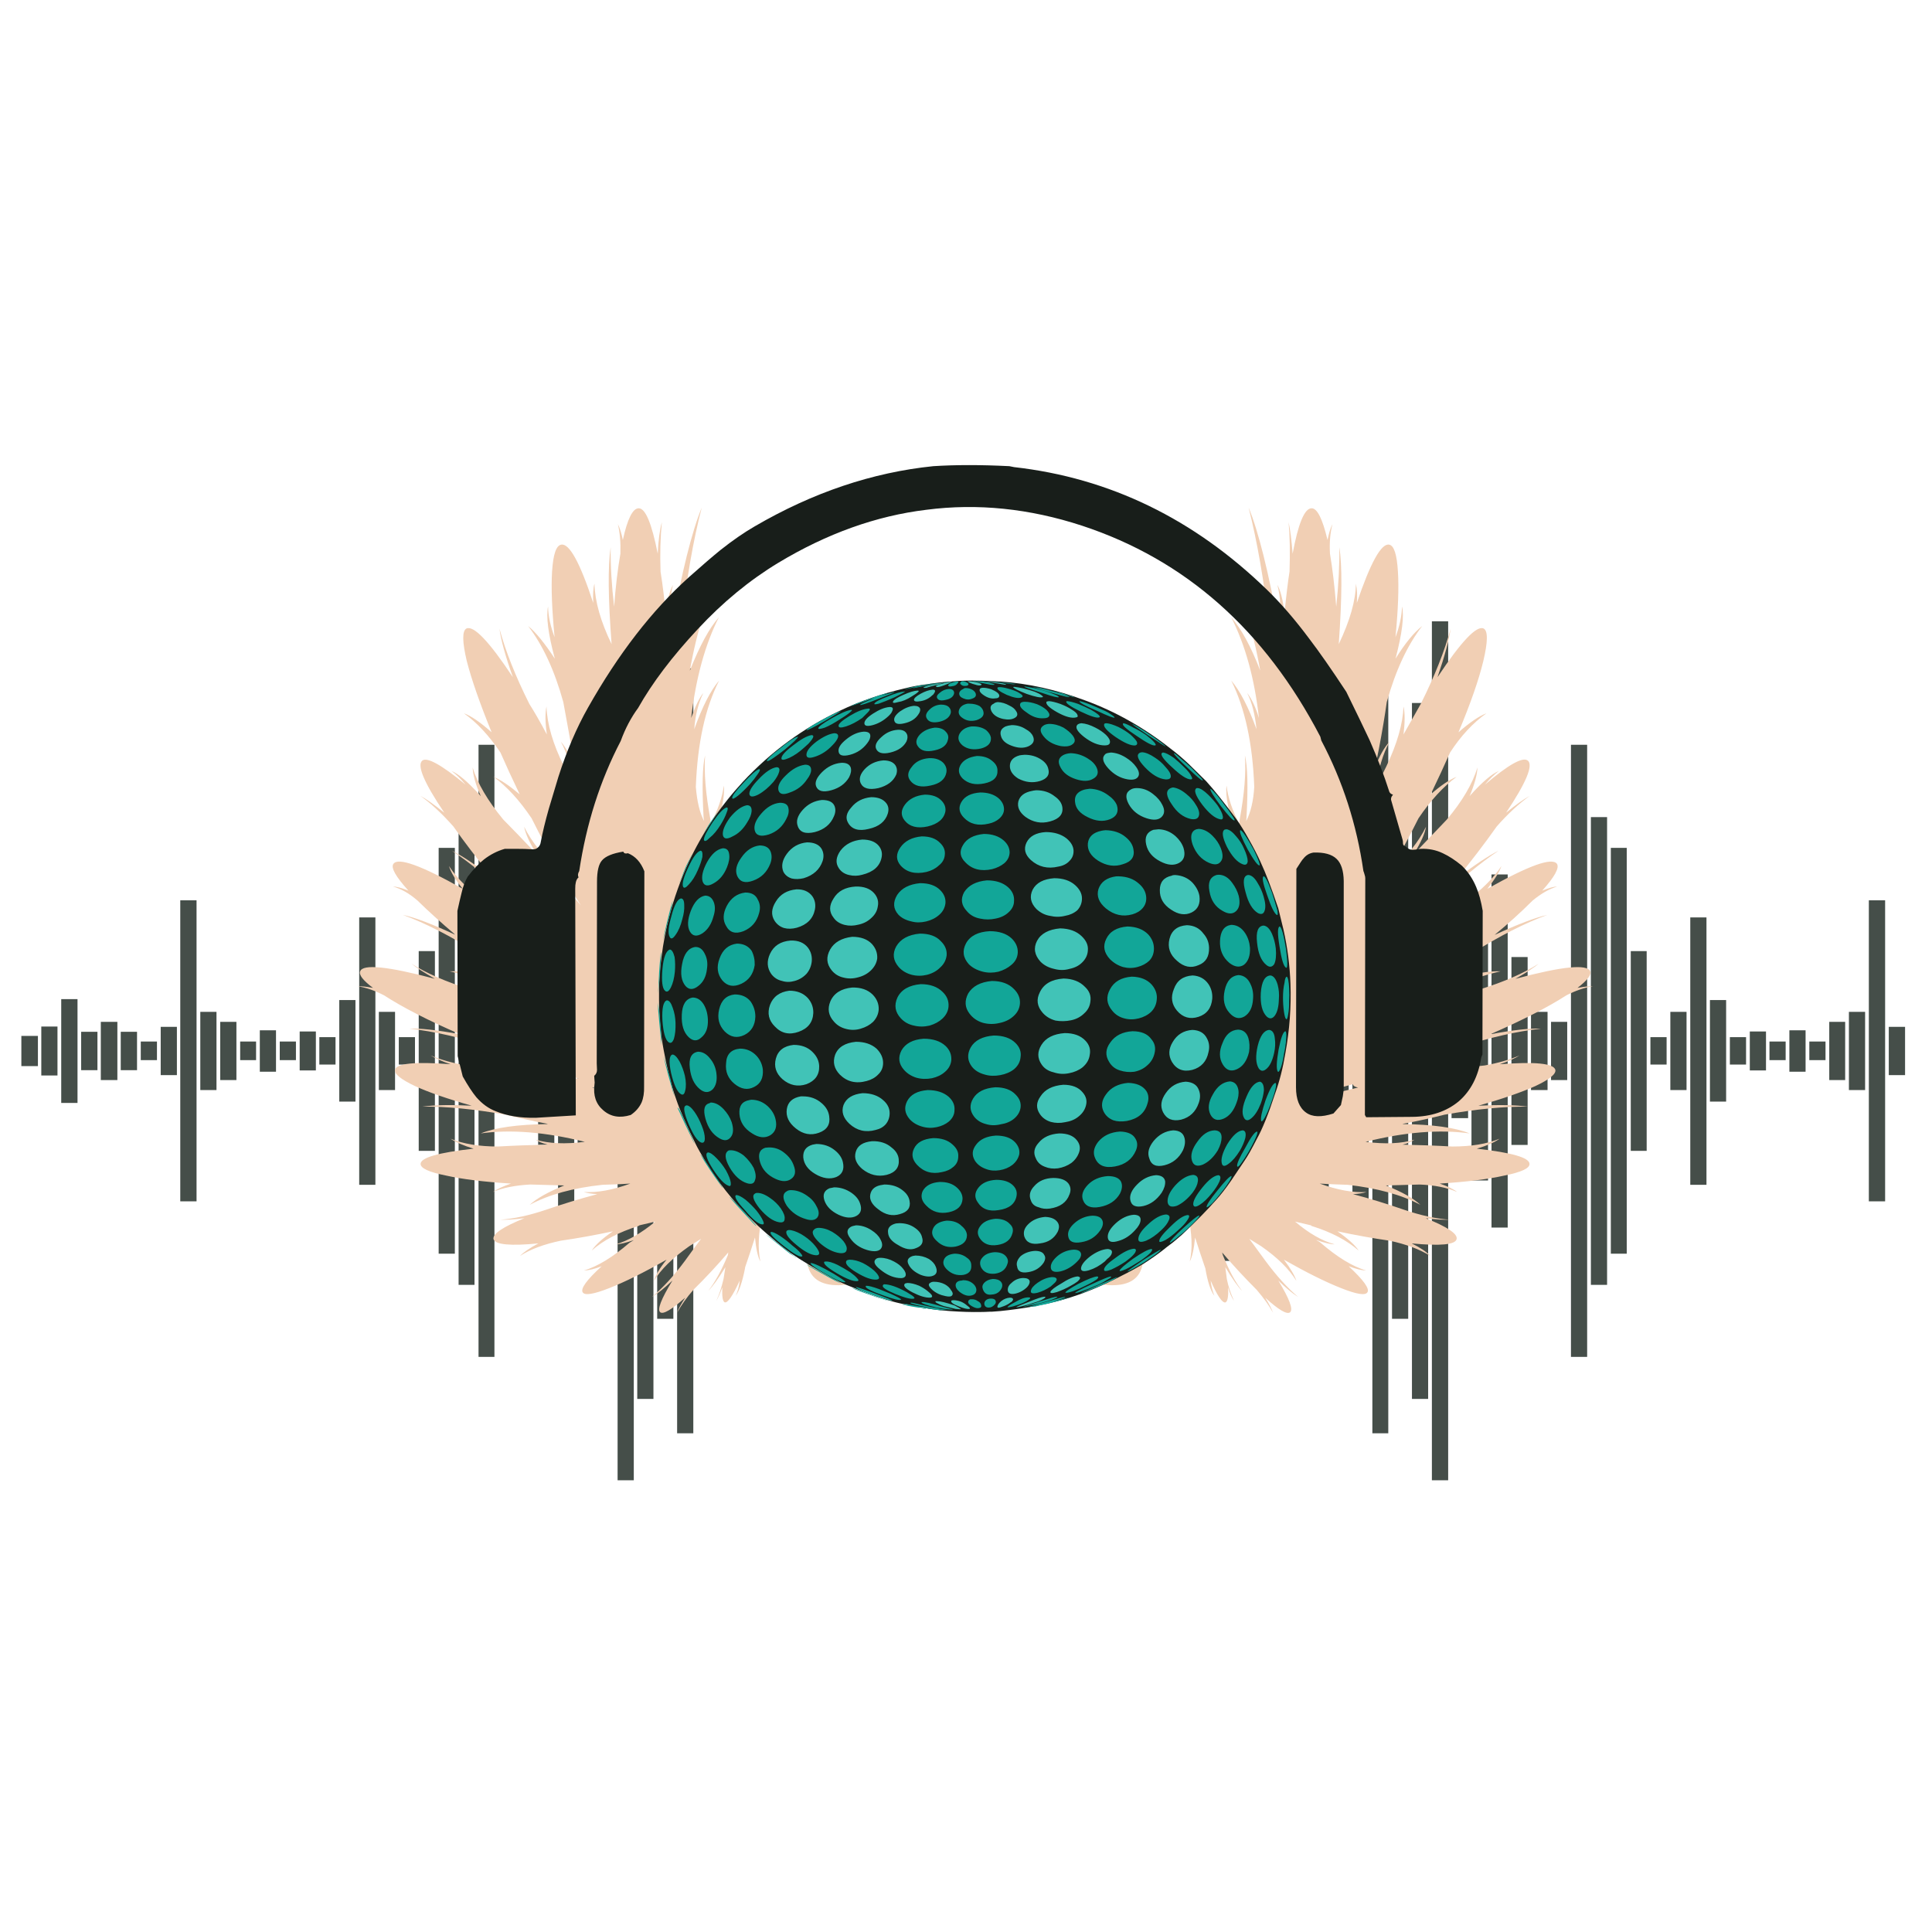 <?xml version="1.0" encoding="utf-8"?>
<!-- Generator: Adobe Illustrator 16.0.0, SVG Export Plug-In . SVG Version: 6.00 Build 0)  -->
<!DOCTYPE svg PUBLIC "-//W3C//DTD SVG 1.1//EN" "http://www.w3.org/Graphics/SVG/1.1/DTD/svg11.dtd">
<svg version="1.1" id="Layer_1" xmlns="http://www.w3.org/2000/svg" xmlns:xlink="http://www.w3.org/1999/xlink" x="0px" y="0px"
	 width="300px" height="300px" viewBox="0 0 300 300" enable-background="new 0 0 300 300" xml:space="preserve">
<g>
	<path fill-rule="evenodd" clip-rule="evenodd" fill="#454E49" d="M21.859,161.727h2.514v2.892h-2.514V161.727z M18.749,160.215
		h2.529v5.958h-2.529V160.215z M24.955,159.445h2.514v7.498h-2.514V159.445z M12.603,166.173v-5.958h2.529v5.958H12.603z
		 M9.507,155.144h2.529v16.116H9.507V155.144z M15.654,158.675h2.572v9.038h-2.572V158.675z M6.412,167.002v-7.601h2.513v7.601
		H6.412z M3.316,160.854h2.572v4.694H3.316V160.854z M30.52,139.798v46.749h-2.528v-46.749H30.52z M111.29,143.183h2.514v39.979
		h-2.514V143.183z M120.532,151.612h2.514v23.179h-2.514V151.612z M117.48,147.688h2.514V178.7h-2.514V147.688z M80.453,157.12
		h2.528v12.147h-2.528V157.12z M77.415,158.675h2.457v9.038h-2.457V158.675z M83.562,148.604h2.514v29.181h-2.514V148.604z
		 M89.695,143.081h2.528v40.226h-2.528V143.081z M92.805,152.716h2.514v20.912h-2.514V152.716z M86.657,135.786h2.514v54.83h-2.514
		V135.786z M114.384,136.514h2.514v53.375h-2.514V136.514z M108.238,139.798h2.514v46.749h-2.514V139.798z M102.047,121.604h2.514
		v83.182h-2.514V121.604z M52.682,155.288h2.514v15.769h-2.514V155.288z M65.019,147.688h2.514V178.7h-2.514V147.688z
		 M61.924,161.044h2.514v4.257h-2.514V161.044z M58.829,157.12h2.514v12.147h-2.514V157.12z M55.777,142.457h2.514v41.518h-2.514
		V142.457z M49.048,160.171v6.045h-2.514v-6.045H49.048z M45.953,164.618h-2.514v-2.892h2.514V164.618z M49.586,161.044H52.1v4.257
		h-2.514V161.044z M36.711,158.675v9.038h-2.514v-9.038H36.711z M40.344,166.42v-6.438h2.514v6.438H40.344z M39.763,161.727v2.892
		h-2.47v-2.892H39.763z M31.102,157.12h2.514v12.147h-2.514V157.12z M68.115,131.659h2.514v63.011h-2.514V131.659z M71.21,126.878
		h2.471v72.631H71.21V126.878z M74.306,115.645h2.47v95.053h-2.47V115.645z M98.952,109.164h2.514v108.06h-2.514V109.164z
		 M105.143,103.787h2.514v118.771h-2.514V103.787z M95.9,96.478h2.514v133.375H95.9V96.478z M169.94,155.144h2.471v16.116h-2.471
		V155.144z M197.668,151.612h2.514v23.179h-2.514V151.612z M200.763,147.688h2.515V178.7h-2.515V147.688z M206.91,143.183h2.515
		v39.979h-2.515V143.183z M191.478,160.171h2.515v6.045h-2.515V160.171z M194.572,164.618v-2.892h2.515v2.892H194.572z
		 M178.602,165.549h-2.514v-4.694h2.514V165.549z M172.992,159.401h2.515v7.601h-2.515V159.401z M179.183,157.12h2.515v12.147
		h-2.515V157.12z M185.33,144.884h2.515v36.577h-2.515V144.884z M182.234,137.036h2.515v52.316h-2.515V137.036z M188.426,130.599
		h2.515v65.19h-2.515V130.599z M210.006,139.798h2.514v46.749h-2.514V139.798z M203.814,136.514h2.515v53.375h-2.515V136.514z
		 M157.545,141.832h2.528v42.724h-2.528V141.832z M163.75,165.549v-4.694h2.514v4.694H163.75z M160.641,154.751h2.528v16.842h-2.528
		V154.751z M166.846,160.215h2.471v5.958h-2.471V160.215z M151.354,158.675h2.573v9.038h-2.573V158.675z M154.45,155.521h2.513
		v15.347h-2.513V155.521z M148.302,151.219h2.515v23.95h-2.515V151.219z M139.06,157.12h2.514v12.147h-2.514V157.12z
		 M142.112,160.854h2.572v4.694h-2.572V160.854z M145.208,159.401h2.514v7.601h-2.514V159.401z M126.142,161.727v2.892h-2.514
		v-2.892H126.142z M126.722,160.171h2.515v6.045h-2.515V160.171z M132.87,144.884h2.513v36.577h-2.513V144.884z M135.964,137.036
		h2.514v52.316h-2.514V137.036z M129.818,130.599h2.471v65.19h-2.471V130.599z M213.101,103.787h2.471v118.771h-2.471V103.787z
		 M218.666,121.604v83.182h-2.514v-83.182H218.666z M265.518,155.288h2.514v15.769h-2.514V155.288z M287.098,157.12h2.515v12.147
		h-2.515V157.12z M295.817,166.943h-2.528v-7.498h2.528V166.943z M280.95,164.618v-2.892h2.515v2.892H280.95z M277.854,159.982
		h2.516v6.438h-2.516V159.982z M284.046,158.675h2.471v9.038h-2.471V158.675z M274.761,161.727h2.514v2.892h-2.514V161.727z
		 M268.613,161.044h2.514v4.257h-2.514V161.044z M271.709,160.171h2.514v6.045h-2.514V160.171z M290.193,139.798h2.528v46.749
		h-2.528V139.798z M253.225,147.688h2.47V178.7h-2.47V147.688z M259.37,157.12h2.515v12.147h-2.515V157.12z M256.276,161.044h2.514
		v4.257h-2.514V161.044z M262.466,142.457h2.514v41.518h-2.514V142.457z M228.49,143.081h2.572v40.226h-2.572V143.081z
		 M237.732,157.12h2.571v12.147h-2.571V157.12z M240.844,167.713v-9.038h2.512v9.038H240.844z M225.395,152.716h2.572v20.912h-2.572
		V152.716z M234.696,148.604h2.514v29.181h-2.514V148.604z M231.601,135.786h2.514v54.83h-2.514V135.786z M250.129,131.659h2.47
		v63.011h-2.47V131.659z M247.033,126.878h2.514v72.631h-2.514V126.878z M243.938,115.645h2.514v95.053h-2.514V115.645z
		 M219.247,109.164h2.515v108.06h-2.515V109.164z M222.343,96.478h2.528v133.375h-2.528V96.478z"/>
	<path fill-rule="evenodd" clip-rule="evenodd" fill="#F1CFB4" d="M225.249,97.64c-0.222,1.686-0.899,4.19-2.034,7.513
		c3.683-5.551,6.07-8.07,7.164-7.557c0.679,0.358,0.664,2.035-0.044,5.028c-0.706,2.936-1.995,6.632-3.865,11.088
		c1.773-1.55,3.221-2.533,4.346-2.95c-2.093,1.482-3.977,3.512-5.652,6.089c-0.873,1.977-1.875,4.142-3.008,6.496
		c1.577-1.385,2.92-2.291,4.025-2.718c-2.073,1.521-4.045,3.667-5.916,6.438c-1.453,2.907-2.969,5.717-4.549,8.429
		c2.713-2.461,4.617-4.835,5.712-7.12c-0.154,1.036-0.8,2.47-1.933,4.301l5.173-5.42c2.395-2.839,3.978-5.532,4.752-8.08
		c-0.039,1.104-0.444,2.591-1.221,4.461l0.203-0.247c1.803-1.996,3.251-3.222,4.347-3.677c-0.766,0.581-1.487,1.289-2.166,2.122
		c3.672-3.129,5.895-4.369,6.671-3.721c0.842,0.747-0.286,3.44-3.387,8.08c1.452-1.191,2.679-2.063,3.677-2.616
		c-1.744,1.259-3.454,2.843-5.13,4.752c-1.938,2.741-3.986,5.42-6.147,8.036c2.781-2.103,4.926-3.526,6.438-4.273
		c-2.868,1.909-6.127,4.622-9.779,8.139l-0.582,0.728c-0.901,1.025-1.933,2.155-3.096,3.385c3.071-1.995,5.349-4.107,6.831-6.335
		c-0.484,1.316-1.729,3.124-3.735,5.42c1.299-0.911,2.961-1.991,4.984-3.241c2.616-1.879,4.555-3.783,5.814-5.71
		c-0.292,0.871-1.018,2.048-2.181,3.531c6.423-3.614,10.023-4.908,10.798-3.881c0.416,0.62-0.345,2.011-2.282,4.171
		c1.036-0.426,1.812-0.64,2.324-0.64c-1.219,0.358-2.493,1.086-3.821,2.181c-1.841,1.84-3.807,3.618-5.899,5.332
		c3.575-1.646,6.302-2.683,8.182-3.11c-3.459,1.26-7.383,3.261-11.771,6.003c-1.83,1.453-4.006,3.086-6.524,4.897l-1.119,0.77
		c5.356-2.034,9.406-3.003,12.148-2.906c-4.835,1.065-10.013,3.487-15.534,7.266l3.239-1.264c2.908-1.095,5.925-2.142,9.054-3.139
		l0.044-0.059c3.807-1.191,6.858-2.528,9.155-4.011c-0.717,0.61-1.928,1.399-3.634,2.369c7.258-1.938,11.127-2.326,11.612-1.163
		c0.194,0.552-0.466,1.409-1.977,2.572c0.997-0.193,1.802-0.275,2.412-0.248c-1.318,0.195-2.702,0.664-4.155,1.411
		c-2.839,1.831-6.778,3.846-11.815,6.045c3.614-0.679,6.244-0.969,7.893-0.872c-3.683,0.388-7.926,1.355-12.731,2.906l-4.446,1.744
		c2.74,0.058,4.839,0.396,6.291,1.017c-3.652-0.523-7.881-0.121-12.687,1.207l-2.76,0.872c2.78-0.097,5.009-0.549,6.685-1.352
		c-0.515,0.444-1.531,0.944-3.053,1.497c4.748-0.998,9.394-1.726,13.938-2.181c2.034-0.358,3.84-0.876,5.42-1.555
		c-0.706,0.455-1.724,0.91-3.052,1.366c5.494-0.426,8.366-0.136,8.617,0.872c0.136,0.64-0.896,1.478-3.096,2.515
		c-2.159,0.968-5.11,1.985-8.85,3.051c3.227-0.164,5.789-0.116,7.688,0.145c-3.712-0.038-8.032,0.379-12.964,1.25
		c-2.005,0.515-4.136,0.984-6.394,1.41l-0.102,0.044c4.719,0.067,8.187,0.552,10.404,1.453c-4.668-0.649-10.055-0.214-16.158,1.308
		c3.061,0.388,5.594,0.276,7.6-0.334c-0.455,0.319-1.071,0.576-1.846,0.77c2.809,0.059,5.378,0.155,7.702,0.291
		c2.936,0,5.387-0.402,7.353-1.206c-0.803,0.571-1.98,1.085-3.531,1.54c5.455,0.61,8.182,1.4,8.182,2.369
		c0.03,0.679-1.263,1.278-3.879,1.802c-2.55,0.572-5.901,0.988-10.057,1.25c1.221,0.416,2.12,0.853,2.702,1.309
		c-1.55-0.68-3.482-1.066-5.798-1.163c-0.097,0-1.855,0.048-5.275,0.145c2.509,0.999,4.297,2.001,5.363,3.009
		c-2.897-1.551-6.656-2.587-11.278-3.11c-1.898-0.059-3.347-0.121-4.345-0.188c2.741,0.998,5.158,1.434,7.252,1.309
		c-0.484,0.164-1.178,0.275-2.077,0.333c2.576,0.679,5.221,1.487,7.934,2.427c2.577,0.872,4.93,1.386,7.062,1.541
		c-0.872,0.038-2.112-0.039-3.72-0.232c3.391,1.355,4.989,2.437,4.797,3.24c-0.195,0.872-2.52,1.095-6.976,0.669
		c1.327,0.648,2.295,1.298,2.906,1.947c-1.676-1.037-3.788-1.827-6.336-2.369c-2.519-0.358-5.218-0.842-8.095-1.452
		c1.617,1.123,2.717,2.121,3.299,2.992c-1.842-1.607-4.277-2.882-7.31-3.822l-0.103-0.101l-2.47-0.582
		c2.131,1.812,4.181,2.989,6.146,3.532c-0.609,0-1.56-0.224-2.848-0.669l0.044,0.043c0.328,0.165,0.543,0.296,0.64,0.393
		c2.575,2.229,4.931,3.662,7.063,4.302c-0.708-0.028-1.614-0.252-2.718-0.668c2.324,2.16,3.294,3.512,2.905,4.054
		c-0.319,0.523-1.689,0.301-4.112-0.668c-2.383-0.939-5.332-2.407-8.85-4.403c1.026,1.356,1.671,2.451,1.933,3.284
		c-1.134-1.841-2.955-3.633-5.464-5.377l-1.845-1.147l2.514,3.429c1.743,2.354,3.438,4.224,5.086,5.609
		c-0.872-0.542-1.904-1.395-3.096-2.558c1.734,2.84,2.344,4.48,1.831,4.927c-0.484,0.388-1.772-0.368-3.865-2.268
		c0.609,0.97,1.012,1.744,1.206,2.325c-0.553-1.036-1.391-2.213-2.515-3.531c-1.908-1.908-3.7-3.846-5.376-5.813l0.102,0.392
		c0.969,2.413,1.967,4.269,2.994,5.567c-0.611-0.582-1.478-1.808-2.603-3.678l0.233,1.832c0.222,1.133,0.595,2.262,1.119,3.385
		c-0.358-0.484-0.664-1.177-0.917-2.077c0.06,1.386-0.071,2.16-0.392,2.324c-0.484,0.165-1.26-0.964-2.324-3.386
		c0.097,0.872,0.29,1.661,0.581,2.369c-0.581-0.746-1.052-2.18-1.41-4.302l-0.043-0.102c-0.515-1.481-1.027-3.032-1.541-4.65
		c-0.164,1.744-0.441,2.989-0.828,3.735c0.455-1.938,0.358-4.395-0.29-7.369l-0.044-0.479l-0.146-0.58l-1.801-2.559
		c-1.347,0.252-2.718,0.834-4.112,1.745c-1.096,0.765-1.512,2.004-1.25,3.719c0.416,2.714,0.527,4.651,0.334,5.814
		c-0.358,2.285-1.972,3.414-4.84,3.385c-2.645-0.067-4.756-0.892-6.336-2.47c-1.646-1.647-2.698-4.341-3.153-8.08
		c-0.513-4.36,0.165-8.409,2.034-12.149c1.715-3.448,3.779-5.822,6.191-7.12c0.969-0.514,2.484-0.93,4.549-1.25
		c0.872-0.165,1.599-0.198,2.18-0.102c0.291,0.029,1.114,0.224,2.471,0.582c0.804,0.223,1.593,0.609,2.369,1.162
		c0.717,0.514,1.282,0.789,1.698,0.828c1.773,0.222,3.179-0.136,4.215-1.075l0.044-0.146c1.26-3.934,1.729-7.271,1.409-10.013
		c0.446,1.163,0.636,3.114,0.567,5.856c0.872-2.257,1.356-4.403,1.453-6.438c0.193,0.872,0.213,2.034,0.058,3.487
		c0.736-2.838,0.979-5.386,0.727-7.644c0.484,1.259,0.679,3.372,0.582,6.336c1.578-3.391,2.417-6.394,2.513-9.01
		c0.292,1.26,0.195,3.279-0.289,6.06l0.377-0.785c1.066-2.509,1.696-4.795,1.889-6.859c0.234-3.071-0.135-6.539-1.104-10.404
		c-0.649-2.684-1.875-4.655-3.677-5.915c-0.388-0.193-0.761-0.464-1.119-0.813c-2.131-2.877-3.322-5.009-3.575-6.395
		c0.708,1.482,1.816,2.984,3.328,4.505v-0.393c-1.25-2.161-1.942-3.788-2.077-4.882c0.425,1.22,1.167,2.46,2.223,3.72v-0.044
		c-1.346-3.807-1.908-6.52-1.686-8.138c0.224,1.88,0.883,3.851,1.977,5.915l0.059-0.639c0.736-3.963,1.007-7.286,0.813-9.969
		c0.426,1.714,0.509,4.941,0.247,9.678l-0.044,0.538c0.707-1.385,1.123-3.159,1.25-5.319c-0.252-6.743-1.443-12.246-3.575-16.508
		c1.355,1.579,2.665,4.098,3.924,7.557c-0.233-2.325-0.716-4.2-1.453-5.624c0.678,0.843,1.288,2.136,1.831,3.88
		c-0.678-6.104-2.112-11.316-4.302-15.637c1.579,1.812,3.081,4.573,4.505,8.284c-1.134-6.395-2.892-11.931-5.275-16.61
		c2.122,2.422,4.186,6.181,6.191,11.276c-0.165-2.16-0.649-3.996-1.454-5.507c0.641,0.707,1.271,1.947,1.89,3.72
		c-0.746-6.743-1.797-12.808-3.153-18.194c1.521,3.681,3.085,9.954,4.693,18.819c0.359-2.645,0.28-4.917-0.232-6.816
		c0.485,0.833,0.853,2.287,1.105,4.36c0.29-2.848,0.552-4.994,0.783-6.438c0.098-2.935,0.05-5.488-0.145-7.658
		c0.252,1.134,0.46,2.766,0.625,4.897c0.872-4.708,1.854-7.063,2.95-7.063c0.871,0,1.694,1.642,2.47,4.926
		c0.224-1.095,0.479-1.918,0.771-2.47c-0.358,1.327-0.49,2.863-0.392,4.606c0.387,2.257,0.712,4.999,0.974,8.225
		c0.358-3.42,0.518-6.5,0.479-9.242c0.455,2.771,0.425,7.789-0.088,15.055c1.744-3.652,2.63-6.781,2.66-9.388
		c0.193,0.901,0.241,1.899,0.145,2.994c2.131-6.288,3.808-9.306,5.027-9.054c0.747,0.135,1.196,1.525,1.354,4.17
		c0.163,2.51,0.038,5.91-0.379,10.202c0.639-1.705,0.979-3.299,1.017-4.781c0.35,1.482,0.024,4.141-0.974,7.978l-0.043,0.146
		c1.481-2.383,2.868-4.079,4.156-5.086c-2.286,2.936-4.122,6.874-5.509,11.814c-0.289,2.093-0.697,4.515-1.22,7.266l-0.582,2.848
		c0.679-1.773,1.425-3.095,2.239-3.967c-1.037,1.899-1.749,4.287-2.137,7.164l1.642-3.342c1.676-3.517,2.563-6.612,2.66-9.286
		c0.231,0.998,0.231,2.446,0,4.345l2.674-4.738C222.773,104.989,224.319,101.099,225.249,97.64z M124.833,168.396
		c0.553-0.097,1.264-0.063,2.135,0.102c2.064,0.32,3.581,0.736,4.549,1.25c2.384,1.298,4.433,3.672,6.147,7.12
		c1.87,3.74,2.563,7.789,2.079,12.149c-0.456,3.739-1.507,6.433-3.154,8.08c-1.58,1.578-3.691,2.402-6.335,2.47
		c-2.869,0.029-4.496-1.1-4.883-3.385c-0.165-1.163-0.04-3.101,0.378-5.814c0.262-1.715-0.156-2.954-1.25-3.719
		c-1.356-0.911-2.727-1.493-4.113-1.745l-1.787,2.559l-0.146,0.58l-0.058,0.479c-0.639,2.907-0.75,5.363-0.333,7.369
		c-0.388-0.746-0.664-1.991-0.829-3.735c-0.513,1.618-1.027,3.169-1.54,4.65v0.102c-0.427,2.16-0.912,3.594-1.454,4.302
		c0.32-0.679,0.528-1.469,0.625-2.369c-1.095,2.384-1.869,3.513-2.324,3.386c-0.32-0.125-0.446-0.9-0.378-2.324
		c-0.33,0.9-0.64,1.593-0.93,2.077c0.426-0.9,0.798-2.028,1.118-3.385l0.292-1.832c-1.095,1.772-1.981,2.998-2.66,3.678
		c1.027-1.299,2.044-3.154,3.052-5.567l0.044-0.392c-1.744,2.034-3.551,3.973-5.42,5.813c-1.037,1.192-1.875,2.369-2.514,3.531
		c0.155-0.484,0.571-1.26,1.25-2.325c-2.122,1.87-3.41,2.626-3.866,2.268c-0.514-0.388,0.116-2.029,1.889-4.927
		c-1.259,1.191-2.325,2.045-3.197,2.558c1.676-1.386,3.386-3.255,5.13-5.609c0.998-1.385,1.836-2.527,2.514-3.429l-1.832,1.147
		c-2.586,1.812-4.413,3.604-5.479,5.377c0.232-0.872,0.882-1.967,1.948-3.284c-3.517,1.996-6.472,3.464-8.864,4.403
		c-2.452,0.969-3.837,1.191-4.157,0.668c-0.358-0.581,0.625-1.933,2.95-4.054c-1.066,0.416-1.986,0.64-2.761,0.668
		c2.131-0.64,4.485-2.073,7.063-4.302l0.639-0.393l0.088-0.043c-1.289,0.445-2.238,0.669-2.849,0.669
		c1.899-0.543,3.947-1.721,6.147-3.532l-2.47,0.582l-0.146,0.101c-3.071,0.97-5.493,2.243-7.266,3.822
		c0.62-0.929,1.72-1.927,3.299-2.992c-2.877,0.61-5.571,1.094-8.08,1.452c-2.616,0.542-4.733,1.332-6.351,2.369
		c0.62-0.621,1.574-1.27,2.862-1.947c-4.388,0.426-6.713,0.203-6.975-0.669c-0.155-0.804,1.443-1.885,4.795-3.24
		c-1.579,0.193-2.819,0.271-3.72,0.232c2.122-0.155,4.476-0.669,7.063-1.541c2.616-0.9,5.275-1.71,7.978-2.427
		c-0.901-0.058-1.594-0.169-2.078-0.333c2.064,0.125,4.466-0.311,7.208-1.309c-0.901,0.067-2.335,0.13-4.302,0.188
		c-4.583,0.484-8.356,1.521-11.32,3.11c1.095-1.008,2.882-2.01,5.362-3.009c-3.42-0.097-5.178-0.145-5.275-0.145
		c-2.354,0.125-4.287,0.514-5.798,1.163c0.639-0.456,1.574-0.893,2.804-1.309c-4.194-0.262-7.566-0.678-10.114-1.25
		c-2.616-0.523-3.924-1.123-3.924-1.802c0-0.969,2.742-1.759,8.225-2.369c-1.511-0.455-2.703-0.969-3.575-1.54
		c1.996,0.804,4.447,1.206,7.354,1.206c2.383-0.136,4.965-0.232,7.746-0.291c-0.872-0.223-1.502-0.479-1.889-0.77
		c2.035,0.61,4.582,0.722,7.644,0.334c-6.133-1.521-11.519-1.957-16.16-1.308c2.228-0.901,5.697-1.386,10.405-1.453l-0.102-0.044
		c-2.228-0.426-4.374-0.896-6.438-1.41c-4.931-0.871-9.237-1.288-12.919-1.25c1.899-0.261,4.447-0.309,7.644-0.145
		c-3.769-1.065-6.704-2.083-8.807-3.051c-2.189-1.037-3.221-1.875-3.095-2.515c0.194-1.008,3.066-1.298,8.617-0.872
		c-1.163-0.388-2.194-0.843-3.095-1.366c1.541,0.648,3.348,1.168,5.421,1.555c4.476,0.455,9.136,1.183,13.98,2.181
		c-1.521-0.553-2.538-1.053-3.052-1.497c1.715,0.803,3.924,1.255,6.627,1.352l-2.703-0.872c-4.776-1.328-9.02-1.73-12.73-1.207
		c1.521-0.62,3.633-0.959,6.336-1.017l-4.447-1.744c-4.775-1.551-9.02-2.519-12.73-2.906c1.58-0.097,4.21,0.193,7.892,0.872
		c-4.941-2.131-8.879-4.146-11.815-6.045c-1.444-0.747-2.814-1.216-4.112-1.411c0.552-0.027,1.347,0.055,2.383,0.248
		c-1.55-1.163-2.214-2.021-1.991-2.572c0.417-1.163,4.287-0.774,11.611,1.163c-1.705-0.97-2.93-1.759-3.676-2.369
		c2.296,1.482,5.348,2.819,9.155,4.011l0.044,0.059c2.868,0.9,5.885,1.947,9.054,3.139l3.284,1.264
		c-5.581-3.778-10.773-6.2-15.579-7.266c2.771-0.097,6.835,0.872,12.192,2.906l-7.702-5.667c-4.379-2.742-8.298-4.743-11.757-6.003
		c1.841,0.389,4.568,1.425,8.182,3.11c-2.287-1.938-4.253-3.714-5.9-5.332c-1.259-1.095-2.533-1.822-3.822-2.181
		c0.542,0,1.346,0.214,2.412,0.64c-1.996-2.2-2.771-3.59-2.325-4.171c0.746-1.027,4.331,0.267,10.753,3.881
		c-1.133-1.387-1.846-2.563-2.136-3.531c1.23,1.898,3.148,3.802,5.755,5.71c1.976,1.221,3.657,2.302,5.042,3.241
		c-2.063-2.258-3.308-4.064-3.734-5.42c1.453,2.189,3.715,4.301,6.786,6.335l-3.69-4.112c-3.517-3.487-6.758-6.2-9.723-8.139
		c1.647,0.814,3.779,2.238,6.395,4.273c-2.451-3.004-4.5-5.682-6.147-8.036c-1.773-2.006-3.483-3.589-5.13-4.752
		c0.872,0.455,2.112,1.327,3.72,2.616c-3.129-4.64-4.272-7.333-3.429-8.08c0.736-0.61,2.979,0.63,6.729,3.721
		c-0.775-0.93-1.502-1.637-2.18-2.122c1.027,0.416,2.476,1.642,4.345,3.677l0.204,0.247c-0.804-1.812-1.226-3.298-1.265-4.461
		c0.746,2.451,2.33,5.144,4.752,8.08c1.443,1.453,3.182,3.259,5.217,5.42c-1.095-1.734-1.753-3.168-1.977-4.301
		c1.163,2.354,3.067,4.727,5.711,7.12c-1.589-2.712-3.105-5.522-4.549-8.429c-1.908-2.838-3.88-4.984-5.914-6.438
		c1.065,0.427,2.421,1.333,4.068,2.718c-1.134-2.354-2.131-4.52-2.993-6.496c-1.783-2.645-3.672-4.674-5.667-6.089
		c1.124,0.417,2.558,1.4,4.301,2.95c-1.84-4.515-3.129-8.21-3.865-11.088c-0.708-2.994-0.722-4.67-0.044-5.028
		c1.124-0.513,3.527,2.006,7.208,7.557c-1.163-3.265-1.855-5.77-2.078-7.513c0.93,3.458,2.476,7.349,4.636,11.669
		c0.746,1.163,1.652,2.742,2.717,4.738c-0.262-1.841-0.281-3.29-0.058-4.345c0.096,2.742,1.002,5.837,2.717,9.286l1.642,3.342
		c-0.349-2.78-1.056-5.168-2.122-7.164c0.707,0.833,1.448,2.156,2.223,3.967l-1.846-10.114c-1.356-4.902-3.177-8.84-5.464-11.814
		c1.163,0.94,2.548,2.635,4.156,5.086l-0.043-0.146c-0.998-3.74-1.337-6.399-1.017-7.978c0.029,1.482,0.368,3.076,1.017,4.781
		c-0.417-4.292-0.547-7.692-0.393-10.202c0.165-2.645,0.635-4.035,1.41-4.17c1.26-0.252,2.921,2.766,4.984,9.054
		c-0.068-1.356-0.005-2.354,0.189-2.994c0.068,2.742,0.955,5.872,2.659,9.388c-0.542-7.13-0.591-12.148-0.146-15.055
		c-0.029,2.868,0.151,5.948,0.538,9.242c0.223-3.032,0.547-5.774,0.974-8.225c0.058-1.715-0.073-3.25-0.392-4.606
		c0.319,0.649,0.576,1.473,0.77,2.47c0.717-3.284,1.541-4.926,2.47-4.926c1.037,0,2.021,2.354,2.951,7.063
		c0.097-2.102,0.31-3.735,0.639-4.897c-0.232,2.364-0.3,4.917-0.203,7.658c0.358,2.287,0.62,4.433,0.785,6.438
		c0.251-2.005,0.634-3.458,1.148-4.36c-0.475,1.802-0.552,4.074-0.232,6.816c1.608-8.865,3.172-15.138,4.694-18.819
		c-1.327,5.096-2.378,11.16-3.153,18.194c0.62-1.773,1.235-3.013,1.846-3.72c-0.746,1.415-1.23,3.25-1.454,5.507
		c2.092-5.222,4.176-8.98,6.249-11.276c-2.451,4.776-4.229,10.313-5.333,16.61c1.521-3.847,3.022-6.607,4.505-8.284
		c-2.131,4.195-3.566,9.407-4.302,15.637c0.678-1.909,1.308-3.202,1.889-3.88c-0.774,1.55-1.245,3.425-1.41,5.624
		c1.26-3.517,2.548-6.036,3.866-7.557c-2.16,4.224-3.366,9.727-3.619,16.508c0.194,2.325,0.625,4.098,1.293,5.319l-0.087-0.538
		c-0.262-4.737-0.184-7.964,0.232-9.678c-0.184,2.683,0.092,6.006,0.829,9.969l0.043,0.639c1.133-2.161,1.812-4.132,2.035-5.915
		c0.194,1.589-0.368,4.302-1.685,8.138v0.044c0.968-1.162,1.709-2.403,2.223-3.72c-0.097,1.095-0.789,2.722-2.078,4.882
		l-0.058,0.393c1.618-1.58,2.732-3.08,3.343-4.505c-0.252,1.385-1.444,3.518-3.575,6.395c-0.291,0.349-0.649,0.619-1.076,0.813
		c-0.571,0.388-1.148,0.955-1.729,1.7c-0.91,1.163-1.56,2.568-1.947,4.215c-0.931,3.865-1.298,7.333-1.105,10.404
		c0.126,2.064,0.756,4.351,1.889,6.859l0.378,0.785c-0.484-2.78-0.582-4.8-0.291-6.06c0.097,2.683,0.92,5.688,2.471,9.01
		c-0.058-2.906,0.15-5.018,0.625-6.336c-0.291,2.258-0.063,4.806,0.684,7.644c-0.097-1.521-0.063-2.684,0.102-3.487
		c0.029,1.869,0.494,4.016,1.395,6.438c-0.058-2.742,0.135-4.693,0.582-5.856c-0.291,2.712,0.179,6.051,1.409,10.013l0.044,0.146
		c1.066,0.939,2.484,1.297,4.258,1.075c0.387-0.039,0.935-0.314,1.642-0.828c0.813-0.553,1.608-0.939,2.384-1.162
		C123.633,168.62,124.485,168.426,124.833,168.396z M213.74,138.824l-1.075,1.743l1.41-1.686L213.74,138.824z M216.065,147.731
		c0.184-0.097,0.441-0.275,0.77-0.537l-0.102-0.146L216.065,147.731z M210.064,168.353l-2.093,0.582l-0.088,0.668l2.994-0.727
		C210.393,168.779,210.122,168.605,210.064,168.353z M92.805,168.353c-0.068,0.253-0.344,0.427-0.829,0.523l2.95,0.727l-0.102-0.668
		L92.805,168.353z M89.07,138.824l-0.334,0.058l1.453,1.686L89.07,138.824z"/>
	<path fill-rule="evenodd" clip-rule="evenodd" fill="#181E1A" d="M226.994,134.42c0.939,0.911,1.681,2.012,2.222,3.299
		c0.428,0.998,0.767,2.238,1.018,3.721l-0.042,22.307c-0.127,0.291-0.189,0.456-0.189,0.494c-0.455,2.896-1.618,5.154-3.488,6.772
		c-1.907,1.578-4.312,2.383-7.208,2.412l-7.163,0.058l-0.204-0.349l0.059-36.766c0-0.165-0.034-0.345-0.103-0.538
		c-0.067-0.262-0.131-0.455-0.188-0.581c-1.037-7.228-3.216-13.985-6.54-20.272l-0.146-0.581
		c-8.612-16.557-20.95-27.48-37.013-32.77c-8.167-2.673-16.218-3.497-24.152-2.47c-7.779,0.939-15.442,3.682-22.989,8.225
		c-4.486,2.712-8.662,6.152-12.527,10.318c-3.972,4.252-7.058,8.332-9.257,12.236c-1.095,1.482-1.996,3.192-2.703,5.13
		c-3.197,6.133-5.343,12.86-6.438,20.185c-0.222,0.388-0.256,0.711-0.101,0.973c-0.223,0.194-0.368,0.466-0.436,0.814
		c-0.058,0.223-0.087,0.548-0.087,0.975l0.087,35.182l-6.234,0.377c-2.393,0.039-4.457-0.3-6.19-1.017
		c-1.104-0.417-2.107-1.139-3.009-2.166c-0.639-0.774-1.346-1.854-2.122-3.24l-0.784-3.152l-0.043-22.555
		c0.261-1.191,0.469-2.093,0.625-2.703c0.232-1.037,0.557-1.908,0.974-2.616c0.872-1.133,1.71-2.019,2.514-2.658
		c0.998-0.775,2.079-1.328,3.241-1.656h1.991c0.833,0,1.526,0.019,2.078,0.058c0.484,0.058,0.838-0.024,1.061-0.248
		c0.261-0.193,0.421-0.513,0.479-0.958c0.261-1.396,0.668-3.077,1.221-5.043c0.678-2.229,1.177-3.89,1.497-4.985
		c1.289-4.03,2.819-7.609,4.592-10.739c4.718-8.36,9.945-15.118,15.68-20.272c2.034-1.812,3.667-3.216,4.896-4.214
		c1.871-1.482,3.644-2.708,5.319-3.677c9.03-5.261,18.272-8.375,27.728-9.344c3.487-0.223,7.425-0.223,11.814,0
		c0.445,0.097,0.688,0.146,0.727,0.146c14.842,1.676,27.94,8.031,39.294,19.066c2.161,2.102,4.336,4.621,6.525,7.557
		c1.55,2.025,3.474,4.781,5.77,8.269c1.676,3.42,2.881,5.919,3.618,7.499c1.259,2.877,2.262,5.493,3.008,7.848
		c0.067,0.319,0.277,0.528,0.625,0.625c-0.126,0.164-0.204,0.276-0.232,0.334c-0.068,0.165-0.088,0.33-0.058,0.494l1.787,6.191
		c0.038,0.125,0.058,0.32,0.058,0.581c0.03,0.223,0.155,0.368,0.378,0.437h0.058c0.292,0.348,0.645,0.522,1.062,0.522
		c0.262,0,0.664-0.048,1.207-0.145c1.258-0.059,2.421,0.168,3.487,0.683C225.012,132.943,225.996,133.588,226.994,134.42z
		 M201.301,134.915c0.61-0.969,0.964-1.487,1.061-1.555c0.417-0.553,0.95-0.877,1.6-0.975c1.646-0.058,2.838,0.267,3.575,0.975
		c0.717,0.678,1.089,1.821,1.118,3.43v31.998c0,0.389-0.049,0.872-0.146,1.454c-0.068,0.291-0.165,0.74-0.291,1.351l-1.161,1.309
		c-1.871,0.61-3.29,0.563-4.259-0.146c-1.037-0.746-1.556-2.054-1.556-3.924L201.301,134.915z M100.056,135.293
		c-0.029,14.813-0.043,25.944-0.043,33.395c0.029,0.997-0.102,1.835-0.392,2.514c-0.358,0.775-0.921,1.419-1.686,1.933
		c-1.686,0.522-3.105,0.281-4.258-0.727c-1.133-0.959-1.589-2.296-1.366-4.011c0.039-0.165,0.039-0.392,0-0.684
		c-0.029-0.378-0.044-0.6-0.044-0.667c0.291-0.224,0.437-0.529,0.437-0.916c-0.029-0.456-0.043-0.795-0.043-1.017l0.043-28.222
		c0-1.609,0.257-2.704,0.771-3.284c0.551-0.649,1.651-1.104,3.298-1.366l0.043,0.058c0.097,0.224,0.324,0.286,0.683,0.189
		C98.651,132.943,99.504,133.878,100.056,135.293z M143.899,106.257c1.385-0.223,2.645-0.368,3.778-0.436
		c1.133-0.097,2.104-0.145,2.906-0.145c1.386,0,2.949,0.048,4.694,0.145c4.349,0.291,8.767,1.274,13.252,2.95
		c4.68,1.714,9.084,4.2,13.211,7.455c0.91,0.679,1.863,1.487,2.861,2.427c0.998,0.969,1.899,1.855,2.704,2.659
		c1.229,1.357,2.795,3.323,4.693,5.9c0.62,0.871,1.284,1.952,1.992,3.24c0.647,1.134,1.229,2.262,1.742,3.387
		c0.805,1.715,1.726,4.122,2.762,7.223l0.813,3.327c0.62,2.78,0.979,5.57,1.075,8.37c0.127,3.584-0.135,7.169-0.785,10.754
		c-0.387,2.325-0.92,4.423-1.598,6.292c-1.027,3.159-1.977,5.513-2.849,7.063c-0.803,1.58-1.433,2.693-1.889,3.343
		c-0.94,1.414-1.633,2.446-2.078,3.096c-0.872,1.259-1.646,2.257-2.325,2.994c-1.386,1.578-3.144,3.37-5.275,5.376
		c-0.319,0.291-0.789,0.692-1.409,1.206c-0.93,0.707-1.429,1.096-1.497,1.163c-0.871,0.678-1.902,1.404-3.096,2.18
		c-1.133,0.678-2.247,1.288-3.342,1.831c-3.062,1.617-6.095,2.863-9.098,3.734c-3.002,0.833-6.277,1.43-9.822,1.788
		c-0.446,0.028-0.882,0.063-1.309,0.101h-0.334c-0.514,0.03-0.965,0.044-1.352,0.044c-1.453,0.03-3.066-0.02-4.839-0.145
		c-1.298-0.097-2.233-0.194-2.805-0.291c-0.62-0.097-2.044-0.354-4.272-0.771c-1.58-0.291-3.575-0.905-5.988-1.846
		c-2.229-0.804-3.909-1.511-5.043-2.121c-2.81-1.55-4.984-2.858-6.525-3.925c-0.91-0.647-1.897-1.438-2.964-2.368
		c-1.056-0.871-1.991-1.709-2.804-2.514c-2.51-2.422-4.752-5.115-6.729-8.079c-0.61-0.969-1.172-1.909-1.685-2.82
		c-0.291-0.513-0.5-0.901-0.625-1.162c-1.453-2.936-2.47-5.271-3.051-7.004c-0.388-1.066-0.761-2.326-1.119-3.779
		c-0.32-1.326-0.591-2.601-0.814-3.821c-0.456-2.394-0.697-4.989-0.726-7.79c-0.039-2.393,0.087-4.606,0.378-6.641
		c0.29-2.286,0.697-4.413,1.22-6.38c0.736-2.81,1.734-5.6,2.994-8.37c2.131-4.554,4.936-8.714,8.414-12.483
		c4.361-4.68,9.378-8.361,15.055-11.044c3.101-1.482,6.535-2.66,10.304-3.532C141.544,106.616,142.611,106.422,143.899,106.257z"/>
	<path fill-rule="evenodd" clip-rule="evenodd" fill="#12A698" d="M159.056,106.65l0.044-0.058c0.262,0.039,0.746,0.121,1.453,0.247
		c0.775,0.166,1.482,0.359,2.122,0.582c0.29,0.097,0.581,0.208,0.871,0.334c0.553,0.194,0.844,0.358,0.873,0.494
		c-0.097,0.125-0.95-0.087-2.558-0.64C160.213,107.096,159.278,106.776,159.056,106.65z M150.236,109.266h0.289
		c0.621,0,1.152,0.126,1.6,0.378c0.329,0.262,0.523,0.552,0.581,0.872c0.136,0.581-0.218,1.017-1.062,1.308
		c-0.843,0.223-1.568,0.111-2.18-0.334c-0.542-0.358-0.717-0.794-0.522-1.308C149.136,109.697,149.566,109.392,150.236,109.266z
		 M149.464,105.778c0.136,0,0.301,0.034,0.495,0.102c0.126,0.058,0.238,0.121,0.335,0.189c0.097,0.096,0.11,0.193,0.043,0.291
		c-0.067,0.097-0.214,0.146-0.436,0.146c-0.291,0.029-0.514-0.039-0.669-0.204c-0.165-0.097-0.184-0.223-0.058-0.377
		C149.242,105.826,149.34,105.778,149.464,105.778z M151.02,107.129c0.253,0.165,0.412,0.344,0.479,0.538
		c0.126,0.387-0.053,0.659-0.538,0.814c-0.445,0.194-0.91,0.179-1.395-0.043c-0.417-0.165-0.625-0.422-0.625-0.771
		c0.029-0.291,0.238-0.518,0.625-0.683c0.098-0.097,0.229-0.146,0.393-0.146C150.337,106.838,150.691,106.936,151.02,107.129z
		 M153.68,106.301c-0.262-0.058-0.697-0.15-1.309-0.275c-0.61-0.136-1.061-0.219-1.352-0.248c0.127-0.029,0.417-0.029,0.873,0
		c0.514,0.029,0.997,0.092,1.453,0.189c0.222,0.039,0.431,0.087,0.624,0.146c0.262,0.068,0.421,0.131,0.48,0.188
		C154.391,106.369,154.135,106.369,153.68,106.301z M146.123,109.411c0.582,0,1.003,0.146,1.264,0.436
		c0.223,0.252,0.305,0.543,0.247,0.872c-0.193,0.668-0.775,1.119-1.743,1.352c-1.037,0.223-1.701,0.043-1.992-0.538
		c-0.223-0.388-0.092-0.824,0.393-1.308C144.805,109.711,145.415,109.44,146.123,109.411z M145.934,107.565
		c0.416-0.358,0.886-0.552,1.41-0.582c0.348,0,0.59,0.097,0.726,0.291c0.097,0.165,0.113,0.344,0.044,0.538
		c-0.165,0.446-0.601,0.736-1.308,0.872c-0.649,0.155-1.071,0.073-1.264-0.247C145.387,108.176,145.517,107.885,145.934,107.565z
		 M146.37,106.025c-0.261,0.058-0.503,0.101-0.727,0.13c-0.029,0.039-0.077,0.058-0.146,0.058h-0.044
		c-0.61,0.058-0.982,0.106-1.118,0.146l-2.615,0.522c0.193-0.125,0.823-0.285,1.889-0.479
		C144.606,106.209,145.527,106.083,146.37,106.025z M147.867,106.548c-0.388,0.097-0.597,0.063-0.625-0.102
		c-0.03-0.126,0.149-0.266,0.538-0.421c0.348-0.136,0.653-0.204,0.915-0.204c0.165,0,0.165,0.097,0,0.291
		C148.501,106.374,148.225,106.519,147.867,106.548z M140.513,107.376h0.044c-0.126,0.126-0.688,0.432-1.686,0.916
		c-1.037,0.456-1.846,0.78-2.427,0.974c-0.513,0.126-0.736,0.126-0.667,0c0.097-0.262,0.789-0.635,2.078-1.119
		C139.016,107.662,139.903,107.406,140.513,107.376z M141.284,106.795c0.194-0.067,0.407-0.116,0.639-0.145
		c0.098-0.039,0.208-0.073,0.335-0.102c0.193-0.029,0.386-0.063,0.581-0.102l0.247-0.043c0.097-0.029,0.194-0.043,0.292-0.043
		l0.436-0.059c0.417-0.097,0.833-0.16,1.249-0.188l0.392-0.043c-0.745,0.126-1.472,0.237-2.179,0.334
		c-0.195,0.068-0.645,0.179-1.352,0.334c-0.581,0.135-1.065,0.232-1.454,0.291C140.566,106.97,140.838,106.892,141.284,106.795z
		 M133.552,109.455c0.057-0.161,0.815-0.503,2.275-1.025c-0.43,0.105-0.69,0.17-0.778,0.197c-1.908,0.678-2.877,1.017-2.906,1.017
		c0.097-0.126,0.935-0.465,2.514-1.017c1.618-0.582,2.717-0.936,3.299-1.061c-0.33,0.165-0.737,0.344-1.221,0.538
		c1.007-0.358,1.719-0.571,2.136-0.639h0.043c-0.028,0.068-0.803,0.392-2.324,0.974
		C134.662,109.212,133.649,109.552,133.552,109.455z M134.759,110.036c0.125-0.029,0.222-0.014,0.29,0.043
		c0.058,0.097-0.039,0.276-0.29,0.538c-0.223,0.223-0.514,0.514-0.873,0.872c-0.872,0.61-1.71,1.046-2.514,1.308
		c-0.775,0.252-1.162,0.218-1.162-0.102s0.581-0.833,1.743-1.541C133.078,110.477,134.013,110.104,134.759,110.036z
		 M130.544,110.428h0.044c-0.058,0.058-0.877,0.557-2.457,1.497c-1.744,0.998-2.712,1.482-2.906,1.454
		c0.028-0.194,0.818-0.712,2.368-1.555C129.105,110.99,130.089,110.525,130.544,110.428z M132.187,110.225
		c0.067,0,0.102,0.02,0.102,0.059c0.028,0-0.02,0.063-0.146,0.188c-0.291,0.291-0.857,0.693-1.701,1.207
		c-0.929,0.61-1.719,1.046-2.368,1.308c-0.678,0.223-1.018,0.257-1.018,0.102c0.039-0.262,0.736-0.779,2.093-1.555
		C130.495,110.757,131.509,110.322,132.187,110.225z M156.383,106.025c0.678,0.058,1.211,0.121,1.598,0.188
		c-0.679-0.068-1.273-0.131-1.787-0.188H156.383z M142.838,144.972c1.454,0,2.533,0.387,3.241,1.161
		c0.678,0.65,0.984,1.391,0.915,2.225c-0.097,0.745-0.436,1.375-1.017,1.889c-0.513,0.523-1.187,0.896-2.02,1.119
		c-0.814,0.193-1.608,0.193-2.383,0c-0.833-0.224-1.506-0.626-2.021-1.206c-0.872-1.008-1.002-2.073-0.392-3.197
		C139.84,145.799,141.065,145.135,142.838,144.972z M142.882,137.138c1.356,0,2.389,0.354,3.095,1.061
		c0.62,0.611,0.896,1.304,0.829,2.079c-0.097,0.717-0.421,1.313-0.974,1.786c-0.542,0.485-1.216,0.824-2.02,1.018
		c-0.814,0.194-1.574,0.194-2.282,0c-0.872-0.193-1.55-0.546-2.035-1.061c-0.804-0.9-0.867-1.917-0.188-3.052
		C140.014,137.903,141.206,137.293,142.882,137.138z M145.977,130.89c0.582,0.552,0.824,1.182,0.728,1.889
		c-0.058,0.649-0.378,1.196-0.959,1.642c-0.485,0.456-1.114,0.78-1.89,0.975c-1.744,0.388-3.086,0.048-4.025-1.018
		c-0.707-0.843-0.721-1.764-0.044-2.762c0.707-1.025,1.821-1.607,3.342-1.743C144.389,129.873,145.338,130.212,145.977,130.89z
		 M125.022,118.741c0.62,0,0.929,0.276,0.929,0.828c0,0.417-0.212,0.901-0.64,1.453c-0.639,0.969-1.525,1.647-2.658,2.035
		c-1.028,0.417-1.623,0.286-1.788-0.393c-0.125-0.649,0.261-1.405,1.162-2.267C122.998,119.429,123.996,118.876,125.022,118.741z
		 M125.516,115.5l-0.64,0.581c-0.765,0.708-1.536,1.24-2.311,1.599c-0.813,0.358-1.221,0.392-1.221,0.102
		c-0.028-0.426,0.572-1.104,1.802-2.034c1.191-0.94,2.142-1.473,2.848-1.599C126.51,114.148,126.349,114.599,125.516,115.5z
		 M129.527,113.857c0.513,0,0.708,0.228,0.582,0.684c-0.126,0.349-0.416,0.75-0.871,1.206c-0.777,0.833-1.662,1.414-2.66,1.744
		c-0.94,0.32-1.391,0.204-1.351-0.349c0.028-0.542,0.542-1.201,1.539-1.977C127.832,114.391,128.752,113.955,129.527,113.857z
		 M143.609,123.391c1.133,0,1.99,0.305,2.572,0.915c0.485,0.484,0.692,1.037,0.625,1.657c-0.223,1.192-1.143,1.98-2.761,2.369
		c-1.607,0.349-2.8,0.039-3.575-0.931c-0.61-0.765-0.596-1.583,0.044-2.456C141.191,124.035,142.224,123.517,143.609,123.391z
		 M144.292,117.724c0.93-0.029,1.657,0.213,2.18,0.727c0.417,0.455,0.576,0.958,0.479,1.511c-0.194,1.057-1.017,1.73-2.471,2.02
		c-1.453,0.33-2.499,0.073-3.138-0.77c-0.485-0.64-0.408-1.347,0.232-2.122C142.156,118.275,143.061,117.82,144.292,117.724z
		 M145.164,112.986c0.775,0,1.337,0.208,1.686,0.625c0.358,0.358,0.475,0.765,0.349,1.221c-0.165,0.872-0.863,1.434-2.093,1.686
		c-1.25,0.291-2.117,0.068-2.601-0.668c-0.359-0.523-0.262-1.104,0.291-1.744C143.377,113.485,144.166,113.112,145.164,112.986z
		 M170.522,133.65c-1.163-0.746-1.696-1.646-1.599-2.702c0.126-1.037,0.833-1.687,2.121-1.948c0.098-0.029,0.311-0.059,0.64-0.087
		c1.26,0.028,2.292,0.382,3.096,1.06c0.678,0.553,1.08,1.162,1.205,1.832c0.263,1.2-0.271,1.995-1.598,2.382
		C173.1,134.634,171.811,134.455,170.522,133.65z M149.713,138.533c0.678-1.065,1.854-1.676,3.531-1.831
		c1.385,0,2.479,0.354,3.283,1.061c0.678,0.61,0.988,1.323,0.931,2.137c0,0.678-0.291,1.273-0.873,1.787
		c-0.522,0.484-1.2,0.805-2.034,0.959c-0.774,0.165-1.55,0.165-2.324,0c-0.873-0.154-1.565-0.538-2.078-1.147
		C149.276,140.587,149.131,139.599,149.713,138.533z M155.859,130.512c0.61,0.542,0.916,1.167,0.916,1.874
		c-0.03,0.649-0.306,1.202-0.83,1.657c-0.513,0.416-1.137,0.722-1.874,0.915c-1.743,0.388-3.134,0.034-4.17-1.061
		c-0.834-0.814-0.959-1.7-0.378-2.66c0.572-1.006,1.651-1.588,3.24-1.742C154.052,129.495,155.084,129.833,155.859,130.512z
		 M149.276,124.553c0.513-0.901,1.496-1.4,2.95-1.497c1.162,0,2.098,0.291,2.804,0.872c0.582,0.513,0.872,1.094,0.872,1.744
		c0,0.513-0.241,0.993-0.727,1.438c-0.445,0.388-0.992,0.649-1.643,0.785c-1.617,0.387-2.906,0.078-3.865-0.93
		C148.922,126.2,148.792,125.396,149.276,124.553z M149.464,120.877c-0.639-0.678-0.736-1.39-0.29-2.136
		c0.455-0.736,1.293-1.187,2.515-1.352c1.006,0,1.801,0.257,2.382,0.771c0.543,0.426,0.814,0.911,0.814,1.453
		c0.067,1.066-0.61,1.744-2.034,2.035C151.437,121.938,150.308,121.681,149.464,120.877z M150.875,112.797c0.098,0,0.174,0,0.232,0
		c0.813,0,1.491,0.194,2.034,0.582c0.426,0.387,0.669,0.775,0.727,1.163c0.067,0.833-0.445,1.395-1.54,1.685
		c-1.163,0.262-2.117,0.102-2.864-0.479c-0.639-0.553-0.799-1.148-0.479-1.788C149.343,113.31,149.975,112.923,150.875,112.797z
		 M168.343,122.621c0.125-0.039,0.416-0.087,0.871-0.146c1.027,0.029,1.963,0.349,2.804,0.959c0.709,0.484,1.179,1.017,1.411,1.598
		c0.32,1.037-0.038,1.764-1.076,2.18c-1.065,0.416-2.224,0.306-3.473-0.334c-1.201-0.581-1.851-1.356-1.947-2.325
		C166.807,123.584,167.276,122.94,168.343,122.621z M166.264,116.953c0.901,0.029,1.754,0.286,2.559,0.771
		c0.717,0.426,1.2,0.911,1.453,1.453c0.358,0.774,0.184,1.356-0.523,1.744c-0.679,0.417-1.584,0.436-2.719,0.058
		c-1.161-0.387-1.951-1.002-2.368-1.845c-0.455-0.843-0.31-1.473,0.437-1.889C165.421,117.079,165.81,116.982,166.264,116.953z
		 M166.555,114.192c0.445,0.582,0.445,1.037,0,1.366c-0.387,0.32-1.002,0.417-1.846,0.291c-1.163-0.232-2.049-0.736-2.66-1.511
		c-0.609-0.736-0.609-1.298,0-1.686c0.194-0.136,0.472-0.218,0.83-0.248c0.774,0,1.53,0.194,2.266,0.582
		C165.756,113.374,166.226,113.775,166.555,114.192z M167.615,108.917l0.044-0.043c0.231,0.029,0.703,0.175,1.41,0.436
		c0.707,0.291,1.414,0.596,2.121,0.916c0.485,0.194,0.892,0.407,1.221,0.64c0.445,0.281,0.668,0.47,0.668,0.566
		c-0.126,0.097-1.042-0.256-2.746-1.061C168.59,109.634,167.684,109.149,167.615,108.917z M165.727,108.873
		c0.387,0.029,0.954,0.175,1.7,0.436c0.707,0.291,1.352,0.581,1.933,0.872c0.514,0.291,0.9,0.547,1.163,0.771
		c0.252,0.223,0.315,0.368,0.188,0.436c-0.349,0.165-1.332-0.141-2.95-0.916c-1.579-0.775-2.306-1.293-2.18-1.555
		C165.581,108.888,165.63,108.873,165.727,108.873z M161.613,106.882c-0.262-0.058-0.488-0.121-0.684-0.188
		c2.035,0.484,3.329,0.789,3.882,0.915l1.83,0.581l0.059,0.059c0.058,0.029,0.121,0.058,0.189,0.087
		c-0.359-0.125-0.906-0.286-1.643-0.479c-0.775-0.261-1.356-0.44-1.744-0.538c-0.223-0.058-0.562-0.136-1.017-0.232
		c0.483,0.126,0.953,0.251,1.409,0.378c1.318,0.387,2.039,0.649,2.165,0.785c-0.126,0.097-2.044-0.436-5.754-1.599
		C160.528,106.679,160.965,106.756,161.613,106.882z M158.475,109.164c0.126-0.126,0.349-0.189,0.669-0.189
		c0.552,0,1.183,0.126,1.889,0.377c0.61,0.262,1.095,0.553,1.454,0.872c0.387,0.388,0.533,0.697,0.437,0.93
		c-0.098,0.252-0.389,0.378-0.874,0.378c-0.9,0.067-1.786-0.237-2.658-0.916C158.519,110.036,158.214,109.552,158.475,109.164z
		 M153.97,105.821c0.581,0.039,1.096,0.087,1.54,0.146c1.26,0.126,1.986,0.237,2.181,0.334c-0.03,0-0.416-0.048-1.163-0.145
		c-1.124-0.155-2.073-0.266-2.848-0.334H153.97z M155.176,106.694c0.359,0,0.828,0.082,1.409,0.247
		c0.582,0.155,1.066,0.33,1.453,0.523c0.35,0.193,0.592,0.373,0.728,0.538c0.058,0.126,0.01,0.223-0.146,0.291
		c-0.427,0.194-1.187,0.063-2.281-0.393c-1.066-0.484-1.55-0.852-1.453-1.104C154.924,106.728,155.021,106.694,155.176,106.694z
		 M146.37,154.025c0.678,0.647,0.983,1.408,0.916,2.28c-0.058,0.708-0.378,1.332-0.958,1.874c-0.523,0.485-1.188,0.844-1.991,1.076
		c-0.834,0.193-1.638,0.193-2.413,0c-0.814-0.165-1.492-0.538-2.034-1.119c-0.902-0.969-1.081-2.049-0.538-3.24
		c0.61-1.23,1.821-1.924,3.632-2.078C144.436,152.818,145.566,153.221,146.37,154.025z M150.002,146.482
		c0.64-1.163,1.866-1.792,3.678-1.89c1.453,0,2.581,0.368,3.385,1.104c0.679,0.649,1.004,1.391,0.974,2.225
		c-0.038,0.744-0.362,1.375-0.974,1.889c-0.551,0.483-1.229,0.843-2.034,1.075c-0.833,0.192-1.636,0.192-2.412,0
		c-0.91-0.232-1.638-0.62-2.179-1.163C149.537,148.716,149.393,147.635,150.002,146.482z M140.325,166.071
		c-0.776-0.9-0.893-1.885-0.35-2.951c0.62-1.094,1.768-1.704,3.443-1.829c1.454,0,2.583,0.368,3.387,1.104
		c0.649,0.61,0.955,1.337,0.916,2.18c-0.058,0.746-0.397,1.377-1.017,1.89c-0.514,0.455-1.173,0.774-1.977,0.959
		c-0.873,0.165-1.696,0.136-2.47-0.088C141.453,167.074,140.808,166.652,140.325,166.071z M157.458,153.588
		c0.678,0.679,0.982,1.438,0.915,2.282c-0.067,0.774-0.421,1.434-1.061,1.977c-0.581,0.513-1.309,0.852-2.18,1.017
		c-0.844,0.193-1.682,0.18-2.515-0.044c-0.872-0.262-1.569-0.745-2.093-1.453c-0.707-0.939-0.77-1.971-0.188-3.096
		c0.679-1.133,1.903-1.781,3.677-1.946C155.496,152.324,156.644,152.746,157.458,153.588z M104.459,156.495
		c0.261,0.706,0.407,1.482,0.436,2.324c0.029,0.998-0.054,1.822-0.247,2.472c-0.224,0.61-0.509,0.784-0.858,0.522
		c-0.484-0.388-0.794-1.501-0.93-3.342c-0.097-1.899,0.131-2.946,0.683-3.14C103.902,155.332,104.207,155.72,104.459,156.495z
		 M112.54,160.171c-0.901-0.939-1.192-2.082-0.873-3.429c0.33-1.424,1.139-2.199,2.427-2.325c1.065,0,1.889,0.368,2.47,1.104
		c0.485,0.717,0.728,1.493,0.728,2.326c-0.04,1.355-0.606,2.31-1.701,2.862C114.467,161.251,113.45,161.072,112.54,160.171z
		 M109.923,158.384c0.039,1.221-0.295,2.121-1.003,2.703c-0.648,0.62-1.313,0.605-1.991-0.043c-0.775-0.747-1.128-1.895-1.061-3.445
		c0.058-1.607,0.621-2.509,1.686-2.702c0.717,0,1.298,0.372,1.744,1.119C109.686,156.693,109.895,157.482,109.923,158.384z
		 M106.45,153.108c-0.649-0.774-0.828-1.903-0.538-3.386c0.291-1.617,0.969-2.509,2.035-2.674c0.649-0.028,1.148,0.33,1.498,1.075
		c0.358,0.679,0.469,1.453,0.333,2.325c-0.125,1.191-0.577,2.079-1.351,2.659C107.652,153.72,106.993,153.72,106.45,153.108z
		 M102.526,148.749l0.102-0.915c0.029,0.097,0.029,0.436,0,1.017c-0.039,0.775-0.087,1.58-0.146,2.412
		c-0.097,1.066-0.194,2.069-0.291,3.008C102.289,151.724,102.401,149.882,102.526,148.749z M104.75,148.604
		c0.097,0.678,0.111,1.438,0.043,2.282c-0.097,0.997-0.305,1.816-0.625,2.456c-0.319,0.62-0.625,0.784-0.915,0.493
		c-0.417-0.387-0.547-1.501-0.393-3.342c0.165-1.841,0.552-2.858,1.163-3.052C104.314,147.47,104.557,147.858,104.75,148.604z
		 M106.247,140.567c0.039,0.62-0.059,1.333-0.291,2.136c-0.252,1.028-0.605,1.852-1.061,2.471c-0.417,0.611-0.722,0.708-0.916,0.291
		c-0.291-0.523-0.194-1.608,0.291-3.255c0.417-1.638,0.901-2.539,1.453-2.703C106.072,139.507,106.247,139.86,106.247,140.567z
		 M103.732,143.081c-0.251,1.037-0.522,2.025-0.813,2.966c0.542-2.423,0.93-4.055,1.163-4.898l0.378-1.307
		c0,0.038-0.048,0.348-0.146,0.929C104.159,141.507,103.965,142.277,103.732,143.081z M107.119,144.636
		c-0.417-0.774-0.369-1.839,0.145-3.196c0.552-1.414,1.293-2.204,2.223-2.368c0.649,0,1.104,0.354,1.366,1.06
		c0.223,0.62,0.204,1.333-0.058,2.137c-0.319,1.221-0.896,2.107-1.729,2.66C108.194,145.479,107.545,145.383,107.119,144.636z
		 M117.189,149.868c-0.222,1.386-0.915,2.349-2.078,2.892c-1.192,0.552-2.175,0.378-2.95-0.523c-0.775-0.968-0.92-2.097-0.436-3.386
		c0.484-1.385,1.384-2.161,2.702-2.325c0.998,0,1.759,0.368,2.282,1.104C117.058,148.308,117.218,149.055,117.189,149.868z
		 M115.736,138.592c0.969,0,1.613,0.367,1.933,1.104c0.358,0.62,0.425,1.318,0.203,2.093c-0.358,1.348-1.167,2.282-2.427,2.805
		c-1.26,0.484-2.16,0.208-2.702-0.828c-0.523-0.871-0.495-1.889,0.086-3.052C113.479,139.453,114.447,138.747,115.736,138.592z
		 M114.472,136.02c-0.349-0.834-0.135-1.783,0.639-2.85c0.775-1.133,1.724-1.762,2.848-1.889c0.873,0,1.439,0.32,1.701,0.96
		c0.222,0.581,0.203,1.21-0.058,1.889c-0.514,1.298-1.4,2.17-2.66,2.616C115.721,137.201,114.898,136.958,114.472,136.02z
		 M116.027,127.692c-0.609,1.037-1.367,1.763-2.266,2.18c-0.873,0.483-1.377,0.421-1.512-0.189
		c-0.097-0.678,0.277-1.599,1.119-2.761c0.901-1.095,1.773-1.725,2.616-1.889c0.514,0,0.755,0.31,0.728,0.93
		C116.672,126.477,116.443,127.053,116.027,127.692z M109.065,133.069c-0.135,0.61-0.363,1.273-0.683,1.99
		c-0.417,0.97-0.886,1.725-1.409,2.268c-0.484,0.552-0.79,0.663-0.916,0.334c-0.165-0.484,0.111-1.482,0.828-2.994
		c0.707-1.55,1.337-2.406,1.889-2.572C109.027,132.095,109.124,132.42,109.065,133.069z M109.109,136.892
		c-0.223-0.736,0-1.734,0.668-2.994c0.717-1.298,1.541-2.025,2.471-2.18c0.581,0,0.906,0.306,0.974,0.915
		c0.097,0.553-0.015,1.23-0.334,2.034c-0.456,1.134-1.134,1.957-2.035,2.471C109.943,137.681,109.362,137.598,109.109,136.892z
		 M105.477,137.138c0.165-0.455,0.31-0.809,0.436-1.061c0.32-0.911,0.611-1.608,0.872-2.093l0.771-1.54
		c-0.291,0.639-0.726,1.622-1.308,2.95c-0.059,0.223-0.267,0.688-0.625,1.396C105.593,136.925,105.545,137.041,105.477,137.138z
		 M111.914,128.041c-0.552,0.9-1.119,1.579-1.7,2.035c-0.514,0.542-0.819,0.655-0.916,0.334c0-0.456,0.45-1.361,1.351-2.718
		c0.94-1.385,1.667-2.156,2.179-2.311c0.233,0,0.233,0.271,0,0.814C112.636,126.748,112.331,127.363,111.914,128.041z
		 M109.981,128.376c-0.194,0.29-0.47,0.692-0.828,1.205c0.746-1.259,1.196-1.985,1.351-2.18l1.222-1.729L109.981,128.376z
		 M121.113,124.655c0.775,0,1.21,0.271,1.307,0.813c0.126,0.523,0.01,1.104-0.348,1.744c-0.582,1.163-1.482,1.952-2.704,2.368
		c-1.259,0.388-1.985,0.165-2.18-0.667c-0.164-0.747,0.175-1.604,1.018-2.573C119.079,125.314,120.047,124.752,121.113,124.655z
		 M117.728,123.391c-0.843,0.416-1.298,0.382-1.367-0.102c-0.029-0.514,0.455-1.284,1.454-2.311
		c1.037-1.104,1.957-1.719,2.761-1.845c0.417,0,0.547,0.257,0.392,0.77c-0.135,0.456-0.426,0.959-0.872,1.512
		C119.349,122.276,118.561,122.936,117.728,123.391z M115.401,121.604c1.192-1.289,2.015-2.016,2.471-2.18
		c0.222,0.029,0.14,0.305-0.247,0.829c-0.292,0.446-0.678,0.945-1.163,1.497c-0.678,0.736-1.293,1.333-1.845,1.788
		c-0.573,0.455-0.876,0.586-0.916,0.393C113.643,123.638,114.21,122.863,115.401,121.604z M123.874,114.396h0.043
		c-0.028,0.223-0.706,0.881-2.033,1.976c-0.649,0.514-1.217,0.935-1.701,1.265c-0.639,0.445-1.008,0.62-1.104,0.523
		c0-0.251,0.678-0.896,2.035-1.933C122.47,115.103,123.389,114.492,123.874,114.396z M199.368,163.702
		c-0.136,0.901-0.301,1.613-0.494,2.137c-0.223,0.542-0.383,0.717-0.479,0.523c-0.223-0.417-0.174-1.546,0.146-3.386
		c0.358-1.842,0.712-2.791,1.06-2.849c0.165,0.098,0.185,0.707,0.06,1.831C199.591,162.54,199.494,163.12,199.368,163.702z
		 M197.087,159.925c0.514,0.067,0.804,0.522,0.872,1.366c0.097,0.668,0.063,1.391-0.102,2.164c-0.253,1.163-0.621,1.973-1.105,2.428
		c-0.522,0.513-0.958,0.513-1.308,0c-0.455-0.775-0.504-1.938-0.146-3.488C195.687,160.815,196.283,159.992,197.087,159.925z
		 M199.456,152.614c0.066-0.609,0.184-0.93,0.348-0.959c0.194,0.097,0.319,0.708,0.378,1.831c0.038,0.718,0.038,1.366,0,1.947
		c0,0.833-0.048,1.507-0.146,2.021c-0.097,0.648-0.208,0.91-0.333,0.785c-0.126-0.098-0.238-0.485-0.335-1.163
		c-0.097-0.707-0.146-1.434-0.146-2.18C199.222,154.025,199.301,153.265,199.456,152.614z M197.275,151.467
		c0.485,0.058,0.857,0.538,1.119,1.439c0.193,0.717,0.257,1.478,0.188,2.281c-0.028,1.133-0.237,1.971-0.624,2.513
		c-0.389,0.514-0.81,0.563-1.265,0.146c-0.708-0.708-1.013-1.933-0.916-3.678C195.905,152.426,196.404,151.524,197.275,151.467z
		 M196.214,143.721c0.514,0.058,0.951,0.494,1.31,1.309c0.29,0.679,0.483,1.419,0.58,2.223c0.098,1.096,0.016,1.919-0.246,2.471
		c-0.35,0.484-0.767,0.514-1.25,0.088c-0.775-0.64-1.245-1.784-1.41-3.43C195.004,144.666,195.343,143.778,196.214,143.721z
		 M198.686,143.866h0.043c0.291,0.155,0.615,1.347,0.975,3.575c0.261,2.102,0.246,3.037-0.044,2.805
		c-0.358-0.252-0.683-1.346-0.974-3.284C198.365,145.054,198.365,144.021,198.686,143.866z M193.846,161.188
		c0.193,0.678,0.228,1.405,0.103,2.18c-0.331,1.356-0.96,2.243-1.89,2.66c-0.9,0.416-1.628,0.174-2.18-0.728
		c-0.582-0.968-0.596-2.082-0.044-3.342c0.485-1.317,1.29-2.01,2.412-2.078C193.052,159.91,193.584,160.347,193.846,161.188z
		 M172.208,164.865c-0.61-0.998-0.543-1.996,0.203-2.994c0.736-1.064,1.88-1.646,3.43-1.743c1.386,0,2.368,0.416,2.95,1.25
		c0.522,0.609,0.688,1.322,0.493,2.136c-0.165,0.775-0.551,1.42-1.162,1.933c-0.522,0.485-1.187,0.81-1.991,0.974
		c-0.774,0.097-1.516,0.029-2.223-0.204C173.162,165.993,172.596,165.543,172.208,164.865z M172.353,153.632
		c0.62-1.191,1.749-1.851,3.387-1.977c1.356,0.029,2.393,0.446,3.109,1.251c0.61,0.717,0.867,1.491,0.77,2.324
		c-0.066,0.746-0.357,1.375-0.871,1.89c-0.513,0.483-1.158,0.823-1.933,1.017c-0.774,0.194-1.517,0.194-2.224,0
		c-0.775-0.193-1.404-0.596-1.89-1.206C171.83,155.895,171.714,154.795,172.353,153.632z M178.312,145.115
		c0.581,0.65,0.871,1.376,0.871,2.181c0,0.746-0.241,1.376-0.726,1.889c-0.484,0.456-1.1,0.78-1.847,0.975
		c-0.736,0.193-1.478,0.193-2.223,0c-0.775-0.233-1.453-0.64-2.035-1.221c-0.929-0.999-1.123-2.045-0.58-3.14
		c0.552-1.163,1.651-1.806,3.298-1.933C176.456,143.896,177.536,144.312,178.312,145.115z M192.349,151.409
		c0.833,0.067,1.444,0.537,1.831,1.409c0.33,0.678,0.46,1.434,0.393,2.267c-0.067,1.327-0.519,2.248-1.352,2.762
		c-0.813,0.455-1.589,0.262-2.324-0.582c-0.805-0.901-1.047-2.063-0.727-3.487C190.488,152.295,191.216,151.506,192.349,151.409z
		 M191.376,143.619c0.804,0.068,1.467,0.504,1.99,1.309c0.417,0.648,0.659,1.39,0.727,2.223c0.058,1.23-0.252,2.117-0.931,2.66
		c-0.678,0.455-1.434,0.358-2.266-0.291c-1.037-0.872-1.521-2.016-1.453-3.43c0.066-1.482,0.629-2.306,1.685-2.471
		C191.196,143.619,191.278,143.619,191.376,143.619z M187.801,138.389c-0.262-1.348,0.091-2.186,1.061-2.515
		c0.165-0.029,0.311-0.044,0.436-0.044c0.775,0.029,1.453,0.445,2.035,1.249c0.484,0.65,0.824,1.329,1.017,2.035
		c0.252,1.104,0.107,1.899-0.436,2.384c-0.523,0.475-1.216,0.455-2.078-0.059C188.702,140.801,188.023,139.783,187.801,138.389z
		 M186.144,128.709c0.747,0.039,1.458,0.397,2.137,1.075c0.581,0.582,1.003,1.207,1.265,1.875c0.387,0.969,0.387,1.682,0,2.137
		c-0.359,0.484-0.959,0.547-1.803,0.188c-1.191-0.514-2.044-1.462-2.558-2.849c-0.193-0.58-0.257-1.064-0.188-1.453
		c0.097-0.484,0.367-0.789,0.813-0.916L186.144,128.709z M190.17,128.812l0.29-0.044c0.446,0.058,0.944,0.427,1.497,1.105
		c0.514,0.581,0.916,1.21,1.205,1.889c0.389,0.843,0.582,1.506,0.582,1.99c-0.058,0.484-0.329,0.63-0.813,0.436
		c-0.844-0.328-1.652-1.235-2.427-2.717C189.796,129.989,189.686,129.102,190.17,128.812z M192.581,128.914h0.059
		c0.32,0.125,0.997,1.138,2.035,3.037c0.707,1.453,1.012,2.262,0.915,2.427c-0.261,0.067-0.877-0.756-1.846-2.47
		C192.814,130.163,192.427,129.165,192.581,128.914z M173.719,136.077c1.289,0.029,2.335,0.412,3.14,1.148
		c0.678,0.581,1.051,1.26,1.119,2.034c0.058,0.679-0.121,1.26-0.538,1.744c-0.388,0.456-0.92,0.779-1.599,0.974
		c-1.482,0.417-2.853,0.111-4.112-0.915c-1.095-0.912-1.483-1.914-1.163-3.009c0.388-1.124,1.309-1.782,2.762-1.977H173.719z
		 M176.96,116.91c0.028-0.039,0.155-0.073,0.378-0.102c0.552,0.029,1.216,0.306,1.99,0.829c0.649,0.417,1.197,0.901,1.643,1.453
		c0.553,0.582,0.828,1.066,0.828,1.453c0,0.349-0.275,0.509-0.828,0.479c-1.027-0.097-2.093-0.727-3.197-1.889
		C176.679,117.97,176.407,117.229,176.96,116.91z M171.83,112.303c0.445,0.039,1.056,0.232,1.831,0.582
		c0.717,0.358,1.332,0.746,1.846,1.163c0.514,0.455,0.853,0.828,1.018,1.119c0.125,0.32,0.042,0.513-0.248,0.582
		c-0.639,0.067-1.656-0.368-3.052-1.308c-1.386-0.968-1.967-1.647-1.744-2.035C171.52,112.336,171.636,112.303,171.83,112.303z
		 M179.183,115.209c0.292,0.33,0.354,0.509,0.189,0.538c-0.35,0.097-1.317-0.402-2.906-1.497c-1.58-1.037-2.271-1.667-2.078-1.889
		c0-0.039,0.02-0.058,0.059-0.058c0.29,0.039,0.804,0.267,1.539,0.683c0.679,0.32,1.342,0.708,1.992,1.163
		C178.49,114.536,178.893,114.89,179.183,115.209z M177.584,113.422l1.744,1.163l0.044,0.043c0.9,0.649,1.435,1.056,1.599,1.221
		v0.044c-0.223-0.097-1.109-0.664-2.659-1.701c-1.483-0.998-2.306-1.579-2.471-1.744v-0.043
		C176.064,112.501,176.645,112.84,177.584,113.422z M187.946,122.475c0.154,0.059,0.522,0.427,1.104,1.104
		c0.426,0.523,0.861,1.09,1.308,1.701c0.29,0.358,0.566,0.746,0.828,1.163c0.388,0.542,0.562,0.862,0.523,0.958
		c-0.224,0.068-0.93-0.673-2.122-2.223C188.396,123.599,187.85,122.698,187.946,122.475z M184.211,123.289
		c0.648,0.523,1.148,1.09,1.497,1.7c0.455,0.707,0.601,1.289,0.436,1.744c-0.154,0.417-0.571,0.563-1.249,0.436
		c-1.163-0.262-2.146-1.022-2.95-2.282c-0.872-1.259-0.954-2.083-0.247-2.47c0.097-0.058,0.242-0.106,0.436-0.145
		C182.782,122.34,183.475,122.679,184.211,123.289z M185.81,122.374c0.067,0,0.131,0,0.189,0c0.387,0.029,0.92,0.368,1.598,1.018
		c0.523,0.513,1.009,1.061,1.454,1.642c0.483,0.717,0.761,1.284,0.828,1.7s-0.077,0.576-0.436,0.48
		c-0.805-0.166-1.726-0.92-2.761-2.267C185.616,123.521,185.325,122.664,185.81,122.374z M183.877,119.133
		c0.582,0.552,0.954,1.022,1.119,1.41c0.193,0.32,0.16,0.479-0.102,0.479c-0.61,0-1.579-0.63-2.907-1.889
		c-1.356-1.23-1.87-1.972-1.54-2.223c0.028-0.039,0.092-0.059,0.188-0.059c0.35,0.039,0.896,0.315,1.643,0.829
		C182.831,118.135,183.364,118.619,183.877,119.133z M185.039,119.278c0.262,0.261,0.581,0.586,0.96,0.974
		c0.522,0.513,0.784,0.833,0.784,0.959c-0.165,0.039-0.954-0.62-2.368-1.977c-1.424-1.327-2.137-2.087-2.137-2.281h0.044
		c0.136,0.029,0.475,0.305,1.018,0.828C183.892,118.227,184.459,118.726,185.039,119.278z M197.188,137.763
		c0.224,0.514,0.417,1.062,0.582,1.642c0.252,0.844,0.446,1.493,0.581,1.948c0.097,0.571,0.063,0.809-0.102,0.711
		c-0.387-0.251-0.886-1.282-1.497-3.095c-0.648-1.802-0.827-2.766-0.538-2.892h0.044
		C196.49,136.175,196.801,136.736,197.188,137.763z M195.299,137.138c0.388,0.611,0.693,1.304,0.915,2.078
		c0.292,0.969,0.341,1.71,0.146,2.224c-0.165,0.484-0.505,0.601-1.018,0.349c-0.871-0.522-1.517-1.607-1.933-3.255
		c-0.455-1.608-0.345-2.495,0.334-2.659h0.204C194.432,135.971,194.883,136.393,195.299,137.138z M150.918,165.635
		c-0.707-0.93-0.77-1.928-0.188-2.993c0.64-1.095,1.831-1.71,3.575-1.846c1.481,0,2.611,0.389,3.386,1.163
		c0.648,0.648,0.91,1.376,0.784,2.18c-0.067,0.746-0.406,1.376-1.017,1.89c-0.581,0.455-1.294,0.761-2.136,0.915
		c-0.872,0.164-1.676,0.136-2.412-0.088C152.037,166.624,151.375,166.216,150.918,165.635z M102.57,159.197
		c0.067,0.747,0.116,1.458,0.146,2.137c0,0.581,0,0.886,0,0.915c-0.252-2.451-0.427-4.287-0.523-5.507v-1.076
		c0,0.098,0.048,0.484,0.146,1.163C102.435,157.604,102.512,158.394,102.57,159.197z M150.337,202.227
		c-0.029-0.222,0.081-0.382,0.335-0.479h0.246c0.357,0,0.664,0.098,0.916,0.291c0.262,0.126,0.426,0.3,0.494,0.523
		c0.097,0.319,0.014,0.499-0.248,0.537c-0.29,0.097-0.662,0.015-1.119-0.246C150.574,202.629,150.365,202.421,150.337,202.227z
		 M150.961,199.219c0.359,0.262,0.572,0.572,0.641,0.931c0.057,0.542-0.203,0.882-0.784,1.017c-0.573,0.126-1.183-0.067-1.833-0.581
		c-0.455-0.388-0.648-0.774-0.581-1.163c0.097-0.357,0.401-0.552,0.915-0.581l0.247-0.058
		C150.109,198.783,150.574,198.928,150.961,199.219z M153.868,201.646c0.358,0,0.586,0.082,0.683,0.247
		c0.127,0.193,0.112,0.402-0.043,0.625c-0.291,0.349-0.616,0.523-0.975,0.523c-0.387,0-0.615-0.175-0.682-0.523
		c-0.029-0.223,0.038-0.416,0.202-0.581C153.249,201.743,153.52,201.646,153.868,201.646z M155.423,199.03
		c0.224,0.262,0.271,0.566,0.146,0.915c-0.29,0.679-0.822,1.037-1.599,1.075c-0.679,0.098-1.128-0.179-1.352-0.827
		c-0.136-0.358-0.071-0.684,0.188-0.975c0.321-0.349,0.771-0.557,1.353-0.624C154.74,198.595,155.162,198.739,155.423,199.03z
		 M161.657,202.329c-0.543,0.154-1.138,0.28-1.786,0.378c-0.515,0.165-0.854,0.247-1.018,0.247c0.039-0.03,0.861-0.306,2.47-0.828
		c1.618-0.514,2.537-0.771,2.762-0.771h0.043l0.058,0.043C163.924,201.631,163.081,201.941,161.657,202.329z M159.972,201.544
		c0,0.068-0.048,0.137-0.145,0.203c-0.224,0.194-0.596,0.402-1.119,0.626c-0.417,0.164-0.882,0.324-1.396,0.479
		c-0.484,0.125-0.774,0.174-0.872,0.145c0-0.125,0.402-0.396,1.206-0.813c0.805-0.483,1.482-0.728,2.034-0.728
		C159.874,201.456,159.972,201.486,159.972,201.544z M161.861,202.619c-0.329,0.059-0.669,0.136-1.018,0.233l-0.247,0.058
		c-0.097,0-0.18,0-0.247,0c0.291-0.068,0.601-0.15,0.93-0.247c-0.843,0.193-1.425,0.305-1.743,0.334
		c0.029-0.029,0.964-0.3,2.805-0.813c1.908-0.553,2.939-0.828,3.095-0.828c-0.028,0.097-0.368,0.241-1.017,0.436
		c-0.32,0.098-0.64,0.194-0.96,0.291c1.608-0.388,2.476-0.596,2.602-0.626c-0.097,0.03-0.417,0.141-0.959,0.335
		c-0.746,0.224-1.521,0.432-2.325,0.625c-0.193,0.039-0.339,0.072-0.436,0.102L161.861,202.619z M163.358,198.304
		c0.483,0,0.727,0.131,0.727,0.392c-0.029,0.194-0.175,0.402-0.437,0.626c-0.097,0.097-0.257,0.241-0.479,0.436
		c-0.679,0.456-1.356,0.78-2.035,0.973c-0.774,0.194-1.128,0.097-1.061-0.289c0.058-0.389,0.412-0.81,1.061-1.266
		C161.87,198.662,162.611,198.371,163.358,198.304z M168.008,200.876h-0.058l0.58-0.204
		C168.376,200.739,168.202,200.808,168.008,200.876z M170.377,198.202c0.224,0.038,0.207,0.184-0.044,0.436
		c-0.388,0.29-0.988,0.63-1.803,1.017c-0.64,0.33-1.269,0.605-1.889,0.829c-0.678,0.223-1.08,0.305-1.206,0.246
		c-0.028-0.164,0.636-0.619,1.991-1.365C168.88,198.628,169.863,198.24,170.377,198.202z M136.444,201.064
		c1.356,0.513,2.084,0.805,2.181,0.872c-0.194,0.097-1.144-0.16-2.848-0.771c-1.745-0.62-2.713-1.056-2.907-1.308
		C133.131,199.858,134.323,200.26,136.444,201.064z M136.88,201.646c0.553,0.165,1.008,0.311,1.367,0.437
		c-0.194-0.029-0.843-0.224-1.947-0.582l-2.747-0.973c-0.813-0.32-1.235-0.495-1.263-0.523c0.455,0.097,1.001,0.271,1.641,0.523
		c0.901,0.358,1.449,0.571,1.643,0.639C135.834,201.263,136.27,201.423,136.88,201.646z M136.444,200.149
		c0.582,0.222,1.183,0.465,1.803,0.727c1.124,0.513,1.685,0.818,1.685,0.915c-0.193,0.194-1.162-0.034-2.906-0.683
		c-1.772-0.64-2.64-1.09-2.601-1.352c0-0.068,0.029-0.103,0.087-0.103C134.899,199.654,135.543,199.819,136.444,200.149z
		 M140.848,200.672c0.291,0.194,0.553,0.359,0.785,0.494c0.349,0.252,0.446,0.411,0.291,0.479c-0.426,0.126-1.361-0.102-2.805-0.683
		c-1.492-0.61-2.17-1.061-2.035-1.352c0.03-0.098,0.092-0.159,0.19-0.189C138.145,199.422,139.336,199.839,140.848,200.672z
		 M146.268,203.579c-0.057,0-0.106,0-0.145,0l-0.232-0.044L146.268,203.579z M143.085,202.227c0-0.028,0.03-0.043,0.088-0.043
		c0.426-0.038,1.492,0.203,3.197,0.727c1.065,0.281,1.614,0.422,1.642,0.422c-0.32,0.067-1.172-0.03-2.558-0.291
		C143.933,202.691,143.143,202.421,143.085,202.227z M143.958,203.041c0.194,0.039,0.547,0.106,1.06,0.203
		c-0.261-0.067-0.538-0.136-0.827-0.203c-1.706-0.319-2.655-0.558-2.848-0.712l0.087-0.059c0.135,0,0.349,0.034,0.639,0.103
		c0.252,0.067,1.216,0.29,2.892,0.668c0.135,0,0.474,0.067,1.017,0.203c0.456,0.058,0.814,0.107,1.075,0.146
		c-0.146,0.051-0.585,0.042-1.314-0.028c0.277,0.033,0.538,0.071,0.776,0.115c-0.552,0-1.695-0.145-3.43-0.436
		c-0.164,0-0.309,0-0.436,0c0.388,0.039,0.659,0.087,0.813,0.146l0.35,0.058v0.044c-0.291-0.029-0.582-0.093-0.872-0.189
		c-1.687-0.262-2.675-0.455-2.965-0.581c0.358,0.067,0.843,0.131,1.454,0.189c-0.679-0.126-1.046-0.224-1.104-0.291
		c0.125,0,0.659,0.098,1.598,0.291L143.958,203.041z M131.896,195.601c0.65,0,1.348,0.174,2.092,0.523
		c0.64,0.329,1.216,0.716,1.73,1.162c0.387,0.358,0.629,0.663,0.726,0.916c0.136,0.29,0.025,0.455-0.333,0.493
		c-0.775,0.058-1.822-0.314-3.14-1.118c-1.327-0.804-1.831-1.414-1.511-1.832C131.528,195.678,131.672,195.63,131.896,195.601z
		 M128.22,195.892c0.425-0.039,1.04,0.135,1.845,0.522c0.678,0.359,1.323,0.731,1.933,1.119c0.485,0.349,0.838,0.653,1.062,0.915
		c0.291,0.291,0.31,0.451,0.058,0.479c-0.62,0.069-1.67-0.333-3.153-1.206c-1.482-0.872-2.142-1.468-1.977-1.786
		C128.016,195.905,128.093,195.892,128.22,195.892z M125.851,196.124h0.043c0.455,0,1.638,0.552,3.546,1.657
		c1.25,0.764,1.86,1.195,1.832,1.293c-0.263,0.164-1.231-0.224-2.908-1.163C126.688,196.981,125.851,196.385,125.851,196.124z
		 M125.604,196.618l-0.378-0.291l3.052,1.642c0.058,0.029,0.459,0.238,1.205,0.626c0.446,0.29,0.834,0.532,1.163,0.727
		c-0.135-0.068-0.377-0.18-0.727-0.335l-0.77-0.392c-0.747-0.417-1.328-0.737-1.744-0.96
		C126.63,197.209,126.03,196.869,125.604,196.618z M126.431,190.907c0.127-0.137,0.334-0.219,0.625-0.248
		c0.717,0,1.443,0.208,2.181,0.626c0.706,0.426,1.288,0.909,1.743,1.452c0.417,0.553,0.577,1.003,0.479,1.353
		c-0.058,0.387-0.411,0.552-1.061,0.493c-1.026-0.136-2.073-0.668-3.138-1.599C126.223,191.986,125.947,191.294,126.431,190.907z
		 M145.454,175.022c-0.775,0.165-1.535,0.137-2.281-0.087c-0.805-0.231-1.448-0.62-1.933-1.162
		c-0.747-0.872-0.876-1.793-0.393-2.761c0.523-1.037,1.589-1.618,3.197-1.745c1.356,0,2.437,0.34,3.241,1.018
		c0.679,0.611,0.988,1.304,0.93,2.078c0,0.679-0.291,1.275-0.872,1.788C146.82,174.577,146.19,174.868,145.454,175.022z
		 M164.621,197.432c-1.007,0.193-1.491-0.063-1.452-0.771c0.029-0.514,0.383-1.061,1.061-1.642c0.707-0.582,1.53-0.906,2.471-0.974
		c0.678,0,1.066,0.208,1.163,0.624c0.058,0.388-0.155,0.81-0.64,1.266C166.448,196.71,165.581,197.209,164.621,197.432z
		 M169.606,188.771c0.862,0,1.391,0.257,1.584,0.771c0.165,0.455,0.039,0.974-0.378,1.555c-0.707,0.998-1.676,1.594-2.905,1.787
		c-1.232,0.223-1.91-0.083-2.035-0.915c-0.126-0.649,0.18-1.313,0.916-1.991C167.602,189.24,168.541,188.838,169.606,188.771z
		 M152.328,196.763c-0.232-0.552-0.17-1.036,0.188-1.453c0.418-0.523,1.062-0.813,1.935-0.872c0.774,0,1.341,0.194,1.699,0.582
		c0.349,0.387,0.446,0.789,0.291,1.206c-0.261,0.901-0.925,1.419-1.99,1.556C153.423,197.868,152.715,197.529,152.328,196.763z
		 M148.215,194.67c0.775,0,1.419,0.214,1.933,0.64c0.445,0.291,0.669,0.679,0.669,1.162c0.067,0.834-0.35,1.333-1.251,1.497
		c-0.968,0.127-1.806-0.149-2.514-0.828c-0.522-0.513-0.687-1.012-0.494-1.497C146.752,195.092,147.305,194.767,148.215,194.67z
		 M150.148,191.778c0,0.931-0.582,1.526-1.744,1.788c-1.162,0.222-2.146-0.068-2.951-0.873c-0.677-0.609-0.872-1.239-0.581-1.889
		c0.291-0.708,0.999-1.128,2.121-1.264c1.009,0,1.783,0.275,2.325,0.827C149.834,190.786,150.109,191.256,150.148,191.778z
		 M148.593,184.411c0.582,0.523,0.871,1.104,0.871,1.743c-0.058,1.095-0.764,1.788-2.121,2.079
		c-1.395,0.289-2.558-0.044-3.488-1.004c-0.746-0.717-0.94-1.478-0.581-2.281c0.455-0.842,1.327-1.313,2.616-1.41
		C147.014,183.51,147.915,183.8,148.593,184.411z M157.313,184.076c0.484,0.484,0.659,1.052,0.523,1.7
		c-0.253,1.191-1.168,1.899-2.747,2.122c-1.521,0.262-2.62-0.154-3.299-1.249c-0.484-0.718-0.45-1.443,0.103-2.181
		c0.58-0.774,1.516-1.196,2.804-1.264C155.859,183.205,156.731,183.495,157.313,184.076z M154.595,189.25
		c0.998,0,1.739,0.276,2.225,0.828c0.426,0.388,0.557,0.857,0.392,1.409c-0.262,1.027-1.037,1.638-2.325,1.832
		c-1.259,0.193-2.18-0.16-2.761-1.062c-0.417-0.648-0.383-1.278,0.102-1.89C152.711,189.72,153.5,189.347,154.595,189.25z
		 M148.797,179.571c0,0.649-0.242,1.183-0.728,1.599c-0.485,0.427-1.084,0.702-1.802,0.829c-1.54,0.358-2.829-0.016-3.866-1.119
		c-0.745-0.805-0.905-1.643-0.479-2.515c0.445-0.969,1.443-1.517,2.994-1.642c1.259,0,2.243,0.319,2.95,0.959
		C148.545,178.265,148.855,178.894,148.797,179.571z M151.398,180.255c-0.514-0.844-0.465-1.666,0.145-2.471
		c0.62-0.872,1.656-1.355,3.109-1.453c1.318,0,2.302,0.339,2.95,1.017c0.543,0.582,0.766,1.212,0.669,1.89
		c-0.155,0.649-0.509,1.196-1.061,1.643c-0.553,0.427-1.216,0.702-1.991,0.828c-0.766,0.125-1.473,0.063-2.122-0.189
		C152.352,181.257,151.785,180.836,151.398,180.255z M157.458,173.716c-0.553,0.455-1.25,0.745-2.093,0.871
		c-0.804,0.194-1.561,0.18-2.268-0.043c-0.774-0.194-1.39-0.581-1.845-1.163c-0.679-0.9-0.728-1.836-0.146-2.805
		c0.62-1.037,1.768-1.617,3.443-1.744c1.387,0,2.432,0.374,3.14,1.119c0.62,0.61,0.882,1.289,0.784,2.035
		C158.378,172.654,158.038,173.23,157.458,173.716z M172.557,198.304c-0.067,0.097-0.344,0.275-0.828,0.537
		c-0.485,0.32-1.066,0.611-1.744,0.872c-0.64,0.291-1.283,0.547-1.934,0.771c-0.609,0.223-0.982,0.319-1.118,0.29
		c0.097-0.164,0.955-0.614,2.572-1.352c1.608-0.746,2.592-1.152,2.95-1.22L172.557,198.304z M173.515,198.304
		c-0.027,0.067-0.348,0.261-0.958,0.581c-0.649,0.29-1.327,0.596-2.034,0.915c-0.649,0.263-1.265,0.504-1.846,0.728
		c-0.514,0.193-0.805,0.29-0.872,0.29c0.067-0.059,1.021-0.494,2.862-1.308C172.47,198.705,173.418,198.304,173.515,198.304z
		 M185.286,187.026c-0.038-0.542,0.441-1.429,1.439-2.658c0.968-1.192,1.792-1.822,2.47-1.89c0.358,0.067,0.408,0.406,0.146,1.017
		c-0.252,0.553-0.639,1.148-1.163,1.788c-0.678,0.843-1.307,1.443-1.889,1.802C185.679,187.473,185.345,187.453,185.286,187.026z
		 M182.525,192.403c-0.455,0.349-0.746,0.543-0.872,0.581v-0.058c0.029-0.224,0.722-0.965,2.078-2.224
		c1.386-1.26,2.19-1.903,2.412-1.933h0.102c0,0.126-0.271,0.465-0.813,1.018c-0.427,0.455-0.929,0.938-1.511,1.453
		C183.437,191.657,182.971,192.045,182.525,192.403z M182.904,191.052c-0.68,0.64-1.323,1.139-1.934,1.497
		c-0.679,0.349-0.998,0.397-0.959,0.145c0-0.387,0.576-1.128,1.729-2.223c1.163-1.162,2.067-1.764,2.718-1.802
		c0.29,0.038,0.256,0.315-0.103,0.828C184.037,189.982,183.552,190.499,182.904,191.052z M175.985,196.995
		c-0.514,0.291-0.818,0.437-0.915,0.437c0.029-0.097,0.853-0.692,2.472-1.788c1.607-1.036,2.509-1.568,2.702-1.598
		c0,0.097-0.305,0.372-0.916,0.827c-0.513,0.35-1.08,0.737-1.7,1.163C177.046,196.385,176.5,196.705,175.985,196.995z
		 M176.814,195.936c-0.746,0.483-1.425,0.871-2.034,1.162c-0.679,0.29-0.984,0.353-0.916,0.188c0.029-0.223,0.723-0.833,2.079-1.831
		c1.414-0.969,2.362-1.473,2.848-1.512c0.193,0.039,0.145,0.233-0.146,0.582c-0.32,0.328-0.756,0.688-1.308,1.075L176.814,195.936z
		 M176.276,194.481c-0.165,0.262-0.436,0.553-0.813,0.872l-0.683,0.538c-0.775,0.513-1.517,0.929-2.224,1.249
		c-0.775,0.291-1.148,0.291-1.119,0c0-0.387,0.597-0.997,1.787-1.831c1.163-0.872,2.117-1.341,2.863-1.409
		C176.407,193.93,176.47,194.123,176.276,194.481z M174.053,183.451c0.262,0.543,0.214,1.173-0.145,1.89
		c-0.649,1.124-1.7,1.817-3.153,2.078c-1.387,0.252-2.252-0.121-2.602-1.118c-0.263-0.737-0.006-1.513,0.771-2.326
		c0.775-0.804,1.807-1.255,3.094-1.352C173.055,182.623,173.732,182.899,174.053,183.451z M181.305,186.649
		c-0.058-0.776,0.349-1.648,1.221-2.616c0.93-0.998,1.851-1.53,2.761-1.599c0.572,0.068,0.81,0.406,0.713,1.017
		c-0.059,0.515-0.33,1.095-0.814,1.744c-0.775,0.969-1.583,1.647-2.427,2.034C181.887,187.521,181.401,187.326,181.305,186.649z
		 M178.268,190.122c1.026-0.969,1.962-1.482,2.805-1.54c0.514,0.058,0.659,0.349,0.436,0.871c-0.193,0.485-0.58,0.998-1.162,1.541
		c-0.805,0.774-1.594,1.327-2.368,1.656c-0.844,0.319-1.251,0.224-1.221-0.29C176.795,191.74,177.3,190.994,178.268,190.122z
		 M178.165,171.404c-0.416,1.443-1.481,2.331-3.197,2.659c-0.803,0.127-1.495,0.093-2.076-0.101
		c-0.679-0.263-1.178-0.699-1.497-1.309c-0.455-0.872-0.345-1.773,0.334-2.703c0.745-1.066,1.894-1.666,3.443-1.802
		c1.317,0.039,2.252,0.445,2.806,1.221C178.364,169.951,178.428,170.63,178.165,171.404z M176.32,176.825
		c0.329,0.542,0.349,1.152,0.059,1.831c-0.582,1.356-1.662,2.18-3.242,2.47c-1.588,0.291-2.619-0.145-3.095-1.307
		c-0.358-0.805-0.198-1.643,0.48-2.515c0.804-0.969,1.933-1.502,3.386-1.599C175.129,175.735,175.933,176.108,176.32,176.825z
		 M191.187,182.623h0.043c0.03,0.194-0.164,0.582-0.581,1.163c-0.348,0.552-0.75,1.099-1.205,1.642
		c-0.417,0.523-0.819,0.994-1.207,1.41c-0.484,0.455-0.775,0.663-0.872,0.625c-0.068-0.291,0.494-1.162,1.687-2.616
		C190.213,183.394,190.925,182.652,191.187,182.623z M194.819,177.058c-0.262,0.552-0.571,1.147-0.93,1.787
		c-0.416,0.717-0.805,1.317-1.163,1.802c-0.348,0.485-0.557,0.63-0.624,0.437c-0.068-0.358,0.354-1.313,1.264-2.862
		c0.871-1.647,1.483-2.485,1.831-2.515C195.333,175.773,195.208,176.225,194.819,177.058z M193.366,176.724
		c-0.165,0.61-0.44,1.254-0.828,1.933c-0.581,0.939-1.162,1.618-1.744,2.034c-0.581,0.455-0.935,0.455-1.061,0
		c-0.193-0.678,0.082-1.681,0.829-3.008c0.861-1.385,1.665-2.107,2.411-2.165C193.391,175.575,193.521,175.978,193.366,176.724z
		 M189.108,178.612c-0.649,1.066-1.424,1.807-2.325,2.224c-0.9,0.358-1.467,0.149-1.7-0.625c-0.252-0.843,0.024-1.812,0.829-2.906
		c0.804-1.163,1.704-1.759,2.702-1.787c0.717,0.028,1.075,0.396,1.075,1.104C189.689,177.203,189.496,177.866,189.108,178.612z
		 M192.291,169.225c0.097,0.61,0,1.289-0.291,2.035c-0.445,1.25-1.119,2.068-2.02,2.456c-0.939,0.387-1.618,0.164-2.034-0.669
		c-0.427-0.901-0.301-1.934,0.378-3.096c0.678-1.26,1.564-1.938,2.659-2.034C191.7,167.975,192.137,168.41,192.291,169.225z
		 M195.837,174.063c-0.136-0.387,0.088-1.453,0.669-3.196c0.648-1.744,1.167-2.649,1.554-2.718c0.253,0.164-0.01,1.298-0.784,3.4
		c-0.319,0.833-0.61,1.492-0.871,1.977C196.112,174.04,195.925,174.219,195.837,174.063z M196.258,169.312
		c-0.058,0.62-0.218,1.299-0.479,2.035c-0.416,1.065-0.901,1.826-1.453,2.281c-0.513,0.446-0.901,0.427-1.163-0.059
		c-0.386-0.707-0.256-1.802,0.394-3.284c0.61-1.453,1.303-2.228,2.077-2.324C196.05,168.058,196.258,168.507,196.258,169.312z
		 M119.035,191.778c-0.037-0.038-0.071-0.066-0.102-0.087c0.343,0.198,1.214,0.853,2.616,1.962c1.125,0.911,1.817,1.463,2.079,1.656
		c-0.069,0-0.165-0.067-0.291-0.203l-0.683-0.437C120.59,193.033,119.384,192.069,119.035,191.778z M119.66,191.387
		c0-0.03,0.028-0.063,0.086-0.102c0.262,0,0.747,0.228,1.454,0.683c0.619,0.416,1.236,0.9,1.846,1.453
		c0.552,0.417,0.973,0.804,1.265,1.162c0.28,0.32,0.343,0.495,0.188,0.523c-0.358,0.097-1.279-0.437-2.761-1.599
		C120.256,192.354,119.563,191.647,119.66,191.387z M122.174,191.096c0.067-0.029,0.165-0.063,0.29-0.102
		c0.514,0,1.158,0.213,1.933,0.64c0.708,0.416,1.323,0.896,1.846,1.438c0.484,0.522,0.789,0.959,0.916,1.308
		c0.125,0.358-0.019,0.537-0.437,0.537c-0.804-0.028-1.835-0.576-3.095-1.642C122.368,192.238,121.884,191.513,122.174,191.096z
		 M114.283,185.573h0.043c0.331,0,0.814,0.242,1.453,0.728c0.62,0.522,1.188,1.089,1.701,1.699c0.456,0.582,0.78,1.081,0.973,1.497
		c0.223,0.455,0.19,0.663-0.102,0.625c-0.581-0.029-1.467-0.756-2.659-2.18C114.434,186.596,113.963,185.806,114.283,185.573z
		 M113.367,186.009l-0.145-0.146c0.262,0.137,1.085,0.945,2.471,2.428c0,0.029,0.271,0.349,0.813,0.959
		c0.552,0.619,0.877,0.993,0.974,1.118l-0.188-0.101l-0.437-0.437C115.141,188,113.979,186.727,113.367,186.009z M122.217,184.948
		c0.165-0.097,0.358-0.145,0.582-0.145c0.843,0,1.667,0.275,2.47,0.828c0.678,0.445,1.177,0.993,1.496,1.642
		c0.427,0.736,0.476,1.332,0.146,1.788c-0.348,0.416-0.93,0.499-1.744,0.247c-1.25-0.358-2.247-1.052-2.993-2.079
		C121.466,186.097,121.481,185.336,122.217,184.948z M121.258,187.665c0.445,0.669,0.639,1.197,0.581,1.585
		c0,0.455-0.29,0.635-0.872,0.538c-0.94-0.165-1.941-0.872-3.008-2.123c-0.998-1.259-1.239-2.033-0.727-2.324
		c0.068-0.067,0.165-0.102,0.291-0.102c0.582-0.029,1.26,0.228,2.034,0.77C120.236,186.465,120.803,187.017,121.258,187.665z
		 M108.717,179.237c0.233,0.164,0.896,1.119,1.991,2.863c0.833,1.191,1.332,1.98,1.496,2.368l-0.101-0.101l-0.146-0.248
		c-1.385-1.928-2.432-3.507-3.139-4.737L108.717,179.237z M110.708,181.563c-0.94-1.482-1.231-2.34-0.873-2.572l0.087-0.043
		c0.33,0,0.785,0.306,1.366,0.915c0.542,0.553,1.027,1.182,1.454,1.89c0.417,0.774,0.659,1.39,0.726,1.846
		c0.058,0.483-0.058,0.658-0.349,0.522C112.48,183.896,111.677,183.045,110.708,181.563z M105.23,172.073v-0.087
		c0.135,0.058,0.348,0.411,0.639,1.061c0.291,0.609,0.596,1.288,0.916,2.035c0.582,1.287,0.935,2.141,1.061,2.557
		C106.721,175.314,105.85,173.458,105.23,172.073z M107.845,172.654c0.427,0.609,0.8,1.322,1.119,2.137
		c0.319,0.774,0.48,1.434,0.48,1.976c0,0.553-0.194,0.766-0.582,0.641c-0.581-0.233-1.226-1.188-1.933-2.863
		c-0.707-1.677-0.867-2.626-0.479-2.849l0.145-0.059C106.944,171.637,107.361,171.977,107.845,172.654z M113.615,174.252
		c0.32,1.038,0.271,1.813-0.146,2.326c-0.426,0.552-1.007,0.615-1.743,0.188c-1.066-0.609-1.793-1.627-2.18-3.051
		c-0.388-1.415-0.18-2.219,0.625-2.412l0.188-0.103c0.678,0,1.342,0.339,1.991,1.018
		C112.931,172.828,113.353,173.508,113.615,174.252z M119.326,178.177c0.93-0.039,1.768,0.252,2.513,0.872
		c0.679,0.543,1.144,1.172,1.396,1.889c0.387,0.969,0.262,1.676-0.379,2.121c-0.618,0.456-1.428,0.456-2.426,0
		c-1.259-0.58-2.063-1.453-2.412-2.615c-0.358-1.19-0.088-1.933,0.814-2.223C118.899,178.221,119.064,178.205,119.326,178.177z
		 M113.469,178.612c0.64,0,1.313,0.271,2.021,0.814c0.649,0.581,1.167,1.23,1.555,1.947c0.32,0.804,0.383,1.429,0.189,1.875
		c-0.125,0.522-0.528,0.687-1.206,0.493c-1.065-0.329-1.986-1.167-2.761-2.514c-0.737-1.328-0.786-2.186-0.146-2.572
		C113.188,178.627,113.305,178.612,113.469,178.612z M119.224,171.782c0.64,0.61,1.041,1.288,1.206,2.034
		c0.262,1.135-0.014,1.957-0.828,2.472c-0.833,0.483-1.768,0.387-2.806-0.291c-1.22-0.746-1.879-1.749-1.976-3.009
		c-0.098-1.249,0.417-1.971,1.54-2.165l0.292-0.059C117.621,170.765,118.478,171.104,119.224,171.782z M118.453,166.071
		c0.098,1.327-0.358,2.233-1.365,2.717c-0.998,0.514-2.011,0.35-3.038-0.493c-1.007-0.833-1.443-1.895-1.307-3.182
		c0.058-1.396,0.779-2.156,2.165-2.282c1.008,0,1.866,0.372,2.572,1.119C118.032,164.561,118.356,165.268,118.453,166.071z
		 M107.119,165.883c-0.194-1.55,0.228-2.407,1.264-2.572c0.708,0,1.337,0.358,1.889,1.075c0.514,0.61,0.834,1.337,0.959,2.18
		c0.164,1.153-0.029,2.021-0.582,2.602c-0.61,0.553-1.269,0.537-1.976-0.044C107.801,168.416,107.284,167.335,107.119,165.883z
		 M103.398,165.155c0.223,0.708,0.451,1.463,0.683,2.268c0.32,1.396,0.528,2.335,0.625,2.819c-0.746-2.49-1.293-4.525-1.642-6.104
		v-0.043C103.093,164.153,103.205,164.507,103.398,165.155z M104.212,166.652c-0.378-1.773-0.311-2.741,0.203-2.906
		c0.32,0,0.688,0.358,1.104,1.075c0.358,0.678,0.635,1.42,0.829,2.225c0.194,0.929,0.208,1.704,0.043,2.324
		c-0.125,0.581-0.368,0.741-0.727,0.479C105.123,169.491,104.639,168.426,104.212,166.652z"/>
	<path fill-rule="evenodd" clip-rule="evenodd" fill="#41C3B7" d="M138.537,110.428c-0.067,0.194-0.213,0.402-0.436,0.625
		l-0.145,0.145c-0.718,0.678-1.526,1.143-2.427,1.395c-0.872,0.232-1.307,0.136-1.307-0.291c0-0.417,0.45-0.916,1.351-1.497
		c0.94-0.61,1.782-0.95,2.528-1.017C138.615,109.759,138.76,109.973,138.537,110.428z M139.744,110.472
		c0.736-0.513,1.462-0.804,2.179-0.872c0.542,0,0.862,0.159,0.959,0.479c0.039,0.262-0.059,0.553-0.291,0.873
		c-0.446,0.678-1.152,1.128-2.122,1.351c-0.939,0.232-1.472,0.106-1.598-0.378C138.746,111.499,139.036,111.014,139.744,110.472z
		 M141.632,108.103c-0.775,0.514-1.502,0.818-2.181,0.916c-0.648,0.194-0.905,0.16-0.77-0.102c0.097-0.251,0.625-0.591,1.584-1.017
		c0.94-0.417,1.667-0.639,2.18-0.668c0.232,0,0.281,0.063,0.146,0.188C142.398,107.614,142.079,107.841,141.632,108.103z
		 M146.37,106.025h0.043c0.04,0,0.073,0,0.102,0l0.102-0.059c0.194-0.029,0.388-0.058,0.582-0.087
		c-0.717,0.155-1.235,0.295-1.555,0.421c-1.027,0.262-1.623,0.427-1.788,0.494c-0.261,0.029-0.421,0.029-0.479,0
		c0.058-0.136,0.585-0.3,1.583-0.494c0.165-0.029,0.33-0.058,0.494-0.087h0.044c0.068,0,0.117-0.019,0.146-0.058
		C145.866,106.126,146.109,106.083,146.37,106.025z M148.069,201.893c0.35,0,0.736,0.078,1.163,0.233
		c0.32,0.135,0.625,0.329,0.916,0.581c0.445,0.319,0.571,0.498,0.377,0.537c-0.319,0.058-0.867-0.072-1.642-0.392
		c-0.9-0.35-1.289-0.64-1.162-0.873C147.76,201.922,147.876,201.893,148.069,201.893z M154.886,202.853
		c0.038-0.252,0.232-0.523,0.581-0.814c0.417-0.329,0.867-0.509,1.353-0.538c0.289,0,0.455,0.083,0.493,0.247
		c0,0.098-0.067,0.224-0.204,0.379c-0.126,0.067-0.271,0.164-0.436,0.29c-0.29,0.193-0.645,0.359-1.061,0.494
		C155.069,203.133,154.827,203.113,154.886,202.853z M157.108,199.175c0.485-0.455,1.066-0.697,1.745-0.727
		c0.581,0,0.92,0.146,1.018,0.437c0.066,0.29-0.06,0.615-0.379,0.974c-0.522,0.513-1.139,0.853-1.846,1.018
		c-0.746,0.155-1.133-0.039-1.162-0.582C156.484,199.868,156.692,199.495,157.108,199.175z M162.341,201.398
		c0,0.097-0.195,0.242-0.581,0.436c-0.32,0.165-0.771,0.33-1.353,0.495c-0.514,0.193-1.06,0.354-1.642,0.479
		c-0.484,0.126-0.794,0.188-0.93,0.188v-0.043c0.136-0.098,0.751-0.354,1.845-0.771c1.26-0.523,2.084-0.799,2.471-0.828
		C162.277,201.355,162.341,201.369,162.341,201.398z M167.325,198.986c-0.292,0.223-0.645,0.446-1.062,0.668
		c-0.678,0.389-1.39,0.713-2.136,0.975c-0.736,0.223-1.075,0.208-1.018-0.044c0.136-0.291,0.688-0.712,1.657-1.264
		c1.026-0.679,1.88-1.052,2.558-1.119C167.838,198.27,167.838,198.531,167.325,198.986z M146.559,202.809
		c-0.387-0.126-0.692-0.257-0.916-0.393c-0.291-0.126-0.421-0.237-0.393-0.334c0-0.029,0.068-0.044,0.203-0.044
		c0.543,0,1.463,0.223,2.762,0.669c0.61,0.319,0.949,0.514,1.017,0.581c-0.039,0.029-0.329,0.014-0.871-0.044
		C147.78,203.108,147.179,202.964,146.559,202.809z M144.044,200.483c0.291,0.223,0.504,0.431,0.64,0.625
		c0.125,0.232,0.044,0.363-0.248,0.392c-0.706,0.029-1.626-0.246-2.76-0.828c-1.095-0.581-1.483-1.031-1.163-1.351
		c0.03-0.029,0.16-0.063,0.394-0.103c0.513,0,1.123,0.146,1.831,0.436C143.26,199.916,143.696,200.193,144.044,200.483z
		 M146.705,199.422c0.455,0.252,0.78,0.558,0.973,0.916c0.262,0.319,0.325,0.576,0.189,0.771c-0.125,0.232-0.479,0.28-1.061,0.146
		c-0.804-0.155-1.482-0.475-2.034-0.96c-0.612-0.553-0.708-0.925-0.292-1.119c0.136-0.097,0.315-0.145,0.538-0.145
		C145.629,199.03,146.19,199.161,146.705,199.422z M141.095,196.371c-0.32-0.61-0.141-1.046,0.538-1.309
		c0.058-0.028,0.233-0.063,0.523-0.102c0.746,0,1.443,0.18,2.092,0.538c0.542,0.358,0.896,0.761,1.062,1.206
		c0.251,0.62,0.168,1.057-0.248,1.308c-0.513,0.291-1.206,0.276-2.078-0.044C142.043,197.553,141.415,197.021,141.095,196.371z
		 M138.828,195.892c0.61,0.319,1.075,0.688,1.395,1.104c0.358,0.427,0.488,0.8,0.392,1.12c-0.135,0.29-0.488,0.401-1.061,0.333
		c-0.968-0.097-1.923-0.533-2.862-1.308c-0.94-0.736-1.149-1.299-0.625-1.686c0.154-0.097,0.364-0.146,0.625-0.146
		C137.398,195.31,138.111,195.504,138.828,195.892z M139.118,189.977c0.097,0,0.271-0.014,0.523-0.044
		c0.94,0,1.748,0.242,2.426,0.727c0.61,0.417,0.979,0.901,1.105,1.454c0.262,0.804-0.044,1.366-0.915,1.686
		c-0.805,0.358-1.739,0.198-2.806-0.479c-0.998-0.543-1.515-1.187-1.555-1.933C137.8,190.679,138.208,190.21,139.118,189.977z
		 M141.24,186.503c0.193,1.027-0.306,1.701-1.497,2.02c-1.163,0.358-2.277,0.117-3.343-0.727c-0.999-0.735-1.419-1.505-1.264-2.31
		c0.165-0.872,0.813-1.376,1.947-1.512l0.233-0.043c1.134,0,2.069,0.29,2.805,0.872C140.77,185.287,141.144,185.854,141.24,186.503z
		 M134.613,194.09c-1.133-0.35-1.991-0.945-2.572-1.788c-0.61-0.805-0.59-1.4,0.058-1.787c0.155-0.097,0.427-0.18,0.813-0.247
		c0.814,0,1.604,0.241,2.369,0.727c0.678,0.426,1.148,0.896,1.41,1.409c0.386,0.679,0.386,1.211,0,1.599
		C136.275,194.351,135.582,194.38,134.613,194.09z M132.245,185.239c0.678,0.484,1.114,1.032,1.307,1.643
		c0.32,0.9,0.126,1.544-0.582,1.932c-0.745,0.389-1.666,0.325-2.76-0.188c-1.134-0.552-1.86-1.278-2.18-2.18
		c-0.32-0.931-0.063-1.574,0.771-1.933c0.194-0.029,0.437-0.077,0.726-0.145C130.495,184.368,131.402,184.657,132.245,185.239z
		 M124.731,179.717c-0.059-1.026,0.426-1.686,1.453-1.977l0.581-0.102c1.105,0,2.059,0.324,2.864,0.974
		c0.678,0.543,1.095,1.153,1.249,1.831c0.262,1.134-0.077,1.909-1.016,2.325c-0.999,0.388-2.093,0.228-3.285-0.479
		C125.444,181.611,124.828,180.754,124.731,179.717z M139.554,180.008c0.126,1.26-0.503,2.068-1.889,2.427
		c-1.356,0.319-2.616,0.015-3.778-0.916c-0.94-0.813-1.279-1.686-1.017-2.615c0.262-0.998,1.114-1.565,2.557-1.7
		c1.231-0.029,2.233,0.295,3.008,0.974C139.113,178.69,139.487,179.301,139.554,180.008z M137.127,170.823
		c0.678,0.581,1.017,1.255,1.017,2.021c0,0.648-0.194,1.215-0.582,1.7c-0.387,0.455-0.92,0.76-1.599,0.915
		c-1.549,0.427-2.906,0.106-4.069-0.959c-0.968-0.911-1.274-1.88-0.916-2.907c0.417-1.065,1.4-1.68,2.95-1.845
		C135.258,169.748,136.323,170.106,137.127,170.823z M165.915,183.786c0.358,0.513,0.407,1.08,0.146,1.7
		c-0.444,1.221-1.458,1.947-3.037,2.179c-0.649,0.088-1.23,0.02-1.744-0.202c-0.62-0.155-1.022-0.509-1.206-1.062
		c-0.329-0.774-0.155-1.517,0.523-2.223c0.707-0.814,1.69-1.235,2.949-1.265C164.681,182.914,165.47,183.205,165.915,183.786z
		 M159.056,192.011c-0.193-0.678,0-1.308,0.581-1.889c0.67-0.679,1.556-1.066,2.66-1.163c0.901,0.039,1.53,0.301,1.889,0.785
		c0.32,0.416,0.335,0.93,0.044,1.541c-0.553,1.036-1.458,1.632-2.718,1.787C160.195,193.305,159.376,192.95,159.056,192.011z
		 M159.681,197.533c-1.065,0.193-1.646-0.097-1.743-0.872c-0.164-0.514,0.015-1.047,0.537-1.599
		c0.581-0.484,1.322-0.761,2.224-0.828c0.774,0,1.26,0.213,1.453,0.639c0.223,0.321,0.189,0.723-0.103,1.207
		C161.498,196.884,160.709,197.369,159.681,197.533z M162.239,181.17c-0.679-0.252-1.144-0.688-1.396-1.308
		c-0.417-0.834-0.272-1.637,0.436-2.412c0.708-0.872,1.773-1.356,3.197-1.453c1.25,0,2.151,0.339,2.703,1.018
		c0.484,0.581,0.615,1.211,0.393,1.889c-0.232,0.678-0.64,1.24-1.221,1.686c-0.611,0.427-1.303,0.702-2.078,0.828
		C163.537,181.515,162.859,181.432,162.239,181.17z M168.095,169.603c0.553,0.62,0.731,1.298,0.538,2.034
		c-0.165,0.679-0.552,1.26-1.162,1.744c-0.553,0.455-1.245,0.746-2.078,0.871c-0.774,0.165-1.516,0.151-2.224-0.043
		c-0.746-0.232-1.313-0.64-1.7-1.221c-0.61-0.9-0.577-1.816,0.101-2.746c0.679-1.065,1.855-1.666,3.532-1.802
		C166.457,168.44,167.455,168.827,168.095,169.603z M171.975,193.943c0.543,0.039,0.766,0.253,0.669,0.64
		c-0.058,0.29-0.301,0.596-0.727,0.916l-0.378,0.393c-0.775,0.64-1.584,1.09-2.427,1.351c-0.872,0.262-1.288,0.15-1.249-0.334
		c0.058-0.523,0.542-1.138,1.453-1.846C170.245,194.385,171.133,194.012,171.975,193.943z M173.225,189.977
		c0.91-0.833,1.865-1.284,2.863-1.352c0.736,0.028,1.075,0.319,1.018,0.872c-0.04,0.455-0.315,0.954-0.829,1.497
		c-0.774,0.871-1.646,1.438-2.615,1.699c-1.027,0.32-1.574,0.142-1.644-0.537C171.951,191.517,172.353,190.79,173.225,189.977z
		 M180.39,185.195c-0.775,1.124-1.726,1.816-2.848,2.078c-1.202,0.262-1.88-0.063-2.035-0.973c-0.126-0.737,0.228-1.527,1.06-2.369
		c0.844-0.873,1.827-1.356,2.951-1.453c0.843,0.038,1.313,0.362,1.41,0.973C180.956,183.994,180.776,184.576,180.39,185.195z
		 M183.921,176.68c0.164,0.571,0.086,1.216-0.233,1.933c-0.619,1.221-1.574,1.996-2.862,2.325c-1.288,0.319-2.078-0.039-2.368-1.075
		c-0.32-0.834-0.093-1.734,0.683-2.702c0.833-0.999,1.846-1.546,3.037-1.643C183.146,175.546,183.727,175.934,183.921,176.68z
		 M186.144,169.225c0.262,0.61,0.262,1.289,0,2.035c-0.475,1.385-1.39,2.252-2.746,2.601c-1.327,0.291-2.263-0.097-2.805-1.162
		c-0.456-0.931-0.314-1.914,0.422-2.95c0.745-1.095,1.782-1.69,3.109-1.787C185.18,168.027,185.854,168.449,186.144,169.225z
		 M122.174,172.219c0.165-1.096,0.891-1.754,2.18-1.977h0.333c1.134,0,2.102,0.354,2.907,1.062c0.678,0.58,1.066,1.259,1.163,2.034
		c0.194,1.259-0.338,2.111-1.598,2.558c-1.26,0.454-2.451,0.232-3.575-0.669C122.479,174.354,122.009,173.352,122.174,172.219z
		 M181.987,164.909c-0.581-0.998-0.547-2.029,0.103-3.096c0.678-1.163,1.695-1.792,3.052-1.889c1.095,0.038,1.851,0.475,2.267,1.307
		c0.358,0.65,0.441,1.362,0.246,2.137c-0.29,1.453-1.128,2.374-2.513,2.762C183.745,166.478,182.695,166.071,181.987,164.909z
		 M185.185,151.467c1.066,0.058,1.89,0.508,2.47,1.352c0.446,0.678,0.64,1.434,0.582,2.267c-0.136,1.453-0.848,2.389-2.136,2.806
		c-1.317,0.426-2.433,0.105-3.343-0.96c-0.832-0.998-0.992-2.111-0.479-3.343C182.733,152.271,183.703,151.563,185.185,151.467z
		 M186.871,144.972c0.552,0.619,0.843,1.346,0.871,2.179c0.039,1.386-0.509,2.292-1.642,2.718c-1.162,0.513-2.277,0.286-3.343-0.684
		c-1.095-0.939-1.482-2.067-1.163-3.386c0.331-1.326,1.236-2.039,2.718-2.136C185.407,143.701,186.261,144.138,186.871,144.972z
		 M180.098,138.198c0-1.22,0.616-1.961,1.847-2.223c0.097-0.068,0.271-0.102,0.523-0.102c1.104,0.067,2.011,0.47,2.717,1.205
		c0.581,0.65,0.936,1.329,1.061,2.035c0.166,1.23-0.236,2.088-1.206,2.572c-0.998,0.484-2.063,0.339-3.196-0.437
		C180.651,140.476,180.07,139.458,180.098,138.198z M180.157,133.752c-1.202-0.62-1.929-1.491-2.18-2.616
		c-0.262-1.162,0.105-1.922,1.104-2.28c0.232-0.03,0.51-0.059,0.829-0.088c0.968,0.029,1.84,0.383,2.615,1.061
		c0.61,0.552,1.026,1.163,1.25,1.831c0.329,1.105,0.106,1.88-0.669,2.325C182.293,134.44,181.31,134.362,180.157,133.752z
		 M175.651,122.563c0.223-0.126,0.514-0.189,0.873-0.189c0.899,0,1.738,0.305,2.513,0.916c0.679,0.523,1.163,1.09,1.454,1.7
		c0.417,0.804,0.354,1.448-0.189,1.933c-0.484,0.417-1.229,0.465-2.237,0.145c-1.289-0.416-2.224-1.157-2.805-2.223
		C174.678,123.749,174.809,122.989,175.651,122.563z M172.498,116.851c0.775,0.039,1.551,0.301,2.326,0.785
		c0.678,0.417,1.21,0.901,1.598,1.453c0.456,0.639,0.553,1.153,0.291,1.54c-0.262,0.388-0.795,0.519-1.6,0.393
		c-1.162-0.193-2.179-0.775-3.052-1.744c-0.871-0.969-0.997-1.71-0.377-2.224C171.839,116.958,172.111,116.89,172.498,116.851z
		 M126.142,139.172c0.417,0.611,0.546,1.304,0.392,2.078c-0.29,1.415-1.225,2.35-2.804,2.806c-0.717,0.193-1.381,0.208-1.991,0.043
		c-0.61-0.193-1.095-0.562-1.453-1.104c-0.581-0.9-0.518-1.903,0.189-3.008c0.678-1.124,1.744-1.753,3.198-1.89
		C124.766,138.068,125.589,138.427,126.142,139.172z M161.716,165.258c-0.649-0.969-0.649-1.972,0-3.009
		c0.678-1.095,1.885-1.705,3.618-1.831c1.396,0,2.461,0.389,3.196,1.163c0.62,0.639,0.849,1.381,0.684,2.223
		c-0.097,0.736-0.469,1.381-1.119,1.933c-0.581,0.456-1.288,0.761-2.12,0.916c-0.805,0.165-1.595,0.117-2.37-0.145
		C162.762,166.313,162.132,165.896,161.716,165.258z M161.469,154.068c0.61-1.289,1.836-1.996,3.676-2.122
		c1.425,0.028,2.539,0.465,3.343,1.308c0.678,0.64,0.954,1.381,0.829,2.224c-0.068,0.746-0.393,1.376-0.974,1.889
		c-0.553,0.543-1.231,0.896-2.035,1.062c-0.804,0.164-1.608,0.18-2.412,0.044c-0.814-0.223-1.478-0.625-1.99-1.207
		C161.032,156.267,160.888,155.201,161.469,154.068z M161.032,146.09c0.61-1.134,1.808-1.778,3.589-1.933
		c1.416,0.029,2.525,0.432,3.329,1.206c0.717,0.679,1.041,1.404,0.974,2.18c-0.029,0.737-0.334,1.381-0.916,1.934
		c-0.484,0.483-1.134,0.808-1.947,0.973c-0.766,0.224-1.555,0.224-2.368,0c-0.872-0.193-1.58-0.567-2.123-1.119
		C160.631,148.294,160.451,147.214,161.032,146.09z M134.569,167.859c-1.646,0.454-3.037,0.121-4.171-1.004
		c-0.872-0.91-1.114-1.927-0.726-3.052c0.455-1.191,1.536-1.869,3.24-2.034c1.328,0,2.393,0.354,3.198,1.062
		c0.678,0.678,1.017,1.419,1.017,2.223c0,0.718-0.256,1.318-0.771,1.802C135.902,167.331,135.306,167.666,134.569,167.859z
		 M126.185,163.368c0.649,0.64,0.988,1.367,1.018,2.181c0.039,1.346-0.62,2.281-1.977,2.804c-1.356,0.446-2.602,0.185-3.735-0.784
		c-0.998-0.9-1.337-1.962-1.017-3.183c0.33-1.26,1.25-1.972,2.761-2.137C124.465,162.249,125.448,162.622,126.185,163.368z
		 M125.458,154.998c0.582,0.679,0.857,1.448,0.829,2.311c-0.068,1.424-0.823,2.393-2.268,2.906
		c-1.453,0.523-2.684,0.252-3.691-0.813c-0.959-0.94-1.215-2.054-0.77-3.342c0.485-1.29,1.486-2.03,3.008-2.225
		C123.787,153.835,124.751,154.224,125.458,154.998z M132.332,153.342c1.356-0.03,2.422,0.343,3.197,1.119
		c0.649,0.678,0.955,1.453,0.915,2.324c-0.058,0.708-0.349,1.337-0.871,1.89c-0.514,0.483-1.158,0.838-1.933,1.061
		c-0.736,0.223-1.478,0.237-2.225,0.044c-0.803-0.193-1.447-0.582-1.933-1.163c-0.842-0.93-1.022-1.977-0.538-3.139
		C129.498,154.218,130.627,153.507,132.332,153.342z M126.04,149.374c-0.097,0.717-0.369,1.332-0.813,1.845
		c-0.514,0.543-1.13,0.911-1.847,1.105c-0.678,0.193-1.322,0.193-1.933,0c-0.706-0.154-1.273-0.523-1.701-1.105
		c-0.639-0.939-0.701-1.971-0.188-3.095c0.582-1.26,1.647-1.952,3.198-2.077c1.191-0.039,2.093,0.328,2.702,1.104
		C125.943,147.8,126.136,148.541,126.04,149.374z M132.332,145.465c1.327,0,2.345,0.368,3.051,1.104
		c0.611,0.679,0.887,1.438,0.829,2.281c-0.096,0.679-0.421,1.289-0.973,1.831c-0.543,0.523-1.202,0.882-1.977,1.075
		c-0.775,0.223-1.536,0.238-2.282,0.044c-0.745-0.165-1.356-0.538-1.831-1.119c-0.813-0.998-0.896-2.078-0.248-3.24
		C129.541,146.317,130.685,145.658,132.332,145.465z M132.87,137.661c1.259-0.029,2.208,0.31,2.848,1.018
		c0.552,0.62,0.747,1.317,0.582,2.092c-0.098,0.679-0.437,1.274-1.018,1.788c-0.542,0.514-1.201,0.853-1.977,1.018
		c-0.746,0.193-1.457,0.208-2.135,0.043c-0.776-0.193-1.352-0.566-1.73-1.119c-0.717-0.9-0.717-1.897,0-2.993
		C130.108,138.373,131.252,137.758,132.87,137.661z M125.312,130.802c1.067,0,1.813,0.32,2.238,0.96
		c0.35,0.581,0.412,1.225,0.189,1.933c-0.455,1.327-1.438,2.219-2.95,2.674c-0.678,0.154-1.293,0.169-1.846,0.044
		c-0.609-0.194-1.046-0.549-1.307-1.062c-0.35-0.871-0.17-1.792,0.538-2.761C122.949,131.524,123.996,130.929,125.312,130.802z
		 M130.5,132.095c0.775-1.025,1.904-1.603,3.386-1.729c1.162,0,2.015,0.32,2.557,0.959c0.456,0.552,0.601,1.182,0.436,1.889
		c-0.29,1.328-1.288,2.2-2.993,2.616c-0.678,0.193-1.357,0.208-2.034,0.044c-0.708-0.155-1.24-0.509-1.598-1.061
		C129.711,134.009,129.794,133.103,130.5,132.095z M132.187,125.381c0.745-0.939,1.777-1.472,3.095-1.598
		c1.065,0,1.84,0.305,2.325,0.916c0.358,0.455,0.441,1.002,0.247,1.642c-0.387,1.23-1.371,2.02-2.95,2.369
		c-1.551,0.388-2.615,0.083-3.197-0.915C131.252,127.047,131.411,126.244,132.187,125.381z M127.638,124.219
		c0.968,0,1.599,0.271,1.889,0.813c0.262,0.523,0.247,1.104-0.044,1.744c-0.513,1.23-1.497,2.04-2.95,2.426
		c-1.453,0.35-2.339,0.039-2.659-0.929c-0.291-0.775-0.034-1.613,0.771-2.514C125.448,124.858,126.446,124.345,127.638,124.219z
		 M126.722,122.083c-0.222-0.611,0.082-1.337,0.916-2.18c0.872-0.872,1.875-1.356,3.008-1.453c0.775-0.029,1.26,0.213,1.453,0.727
		c0.126,0.426,0.044,0.93-0.247,1.511c-0.581,0.998-1.501,1.671-2.761,2.02C127.802,123.066,127.013,122.858,126.722,122.083z
		 M134.134,113.611c0.64,0,0.973,0.194,1.003,0.581c0.039,0.359-0.121,0.766-0.479,1.221c-0.678,0.901-1.565,1.497-2.66,1.788
		c-1.133,0.291-1.729,0.111-1.787-0.538c-0.068-0.542,0.32-1.153,1.162-1.831C132.273,114.085,133.194,113.678,134.134,113.611z
		 M137.171,118.072c0.872,0,1.486,0.243,1.845,0.727c0.292,0.445,0.339,0.944,0.146,1.497c-0.455,1.027-1.376,1.72-2.761,2.078
		c-1.454,0.319-2.374,0.063-2.761-0.77c-0.291-0.678-0.078-1.405,0.639-2.18C135.044,118.619,136.008,118.169,137.171,118.072z
		 M136.88,114.439c0.718-0.678,1.56-1.051,2.529-1.119c0.708-0.029,1.173,0.184,1.395,0.64c0.165,0.32,0.15,0.707-0.043,1.163
		c-0.456,0.862-1.293,1.439-2.514,1.729c-1.23,0.291-1.977,0.068-2.238-0.668C135.854,115.669,136.144,115.088,136.88,114.439z
		 M163.692,136.368c1.356,0,2.437,0.353,3.24,1.061c0.718,0.64,1.075,1.332,1.075,2.078c0,0.707-0.241,1.322-0.727,1.846
		c-0.523,0.446-1.152,0.73-1.889,0.857c-0.774,0.194-1.565,0.194-2.369,0c-0.775-0.127-1.473-0.479-2.094-1.062
		c-0.9-0.93-1.094-1.928-0.58-2.994C160.902,137.09,162.016,136.493,163.692,136.368z M166.7,132.052
		c0.029,0.649-0.185,1.197-0.64,1.643c-0.417,0.455-0.993,0.746-1.729,0.871c-1.647,0.389-3.066,0.049-4.259-1.018
		c-0.91-0.833-1.138-1.733-0.683-2.702c0.483-0.998,1.481-1.546,2.993-1.643c1.299,0,2.364,0.32,3.197,0.959
		C166.289,130.744,166.661,131.373,166.7,132.052z M156.149,112.797c0.252-0.097,0.572-0.165,0.959-0.204
		c0.813,0,1.541,0.213,2.181,0.64c0.552,0.291,0.924,0.659,1.118,1.104c0.291,0.678,0.049,1.196-0.727,1.555
		c-0.745,0.319-1.618,0.285-2.616-0.102c-0.939-0.349-1.486-0.862-1.642-1.541C155.229,113.601,155.472,113.117,156.149,112.797z
		 M168.343,114.439c-1.066-0.843-1.42-1.472-1.062-1.889c0.126-0.126,0.334-0.208,0.626-0.247c0.647,0.039,1.374,0.267,2.179,0.683
		c0.639,0.32,1.188,0.692,1.643,1.119c0.455,0.446,0.664,0.833,0.624,1.163c-0.028,0.319-0.3,0.479-0.813,0.479
		C170.542,115.747,169.476,115.311,168.343,114.439z M160.888,122.708c1.134,0,2.088,0.31,2.862,0.93
		c0.707,0.484,1.108,1.046,1.207,1.686c0.164,1.094-0.466,1.835-1.891,2.223c-1.385,0.388-2.673,0.146-3.865-0.726
		c-0.91-0.707-1.269-1.497-1.075-2.369c0.233-0.872,0.945-1.419,2.137-1.642C160.359,122.78,160.567,122.747,160.888,122.708z
		 M162.776,119.38c0.262,0.901-0.159,1.531-1.265,1.889c-1.152,0.349-2.296,0.218-3.43-0.392c-0.901-0.582-1.322-1.274-1.263-2.078
		c0.066-0.746,0.57-1.25,1.511-1.511c0.154-0.03,0.411-0.059,0.77-0.087c0.998,0,1.87,0.257,2.616,0.77
		C162.297,118.358,162.65,118.828,162.776,119.38z M164.186,110.617c-1.26-0.707-1.825-1.255-1.699-1.642
		c0.028-0.039,0.159-0.073,0.393-0.102c0.445,0.029,1.041,0.175,1.786,0.436c0.679,0.262,1.26,0.552,1.745,0.872
		c0.483,0.291,0.774,0.547,0.871,0.771c0.126,0.261,0.077,0.407-0.145,0.436C166.457,111.581,165.475,111.324,164.186,110.617z
		 M154.944,109.019c0.609,0.029,1.205,0.208,1.787,0.538c0.484,0.223,0.823,0.494,1.017,0.814c0.349,0.484,0.281,0.857-0.203,1.119
		c-0.445,0.251-1.041,0.3-1.787,0.146c-0.872-0.194-1.469-0.582-1.788-1.163c-0.29-0.582-0.179-0.983,0.335-1.206
		C154.44,109.13,154.652,109.048,154.944,109.019z M157.313,106.694l0.146-0.044c0.32,0.029,0.784,0.106,1.396,0.232
		c0.678,0.166,1.293,0.345,1.845,0.538c0.485,0.194,0.824,0.373,1.018,0.538c0.223,0.155,0.286,0.252,0.189,0.291
		c-0.32,0.125-1.144-0.039-2.471-0.494C158.175,107.27,157.467,106.917,157.313,106.694z M152.371,106.359
		c-0.164,0.125-0.489,0.106-0.973-0.059c-0.252-0.058-0.523-0.15-0.814-0.275c-0.232-0.136-0.348-0.219-0.348-0.248h0.058
		c0.513,0,1.046,0.083,1.599,0.248C152.337,106.151,152.497,106.262,152.371,106.359z M152.183,106.94
		c0.097-0.097,0.257-0.146,0.479-0.146c0.358,0,0.78,0.078,1.265,0.233c0.387,0.165,0.707,0.344,0.959,0.538
		c0.262,0.223,0.344,0.431,0.247,0.625c-0.067,0.165-0.263,0.248-0.582,0.248c-0.581,0.097-1.178-0.063-1.787-0.48
		C152.183,107.57,151.989,107.231,152.183,106.94z M152.227,105.778h0.334c0.746,0.029,1.409,0.092,1.99,0.189
		c0.998,0.097,1.561,0.208,1.687,0.334c-0.029,0.039-0.141,0.039-0.335,0c-0.222-0.029-0.881-0.14-1.976-0.334
		C153.346,105.87,152.778,105.807,152.227,105.778z M142.983,107.71c0.65-0.358,1.265-0.566,1.846-0.625
		c0.475,0,0.489,0.271,0.043,0.813l-0.101,0.058c-0.485,0.485-1.081,0.79-1.789,0.916c-0.678,0.126-1.031,0.063-1.061-0.189
		C141.923,108.423,142.277,108.098,142.983,107.71z M145.542,106.694l-0.232-0.102c0-0.126,0.339-0.271,1.017-0.436
		c0.61-0.184,1.124-0.276,1.54-0.276c-0.098,0.058-0.354,0.169-0.771,0.334C146.35,106.534,145.832,106.694,145.542,106.694z"/>
</g>
</svg>
